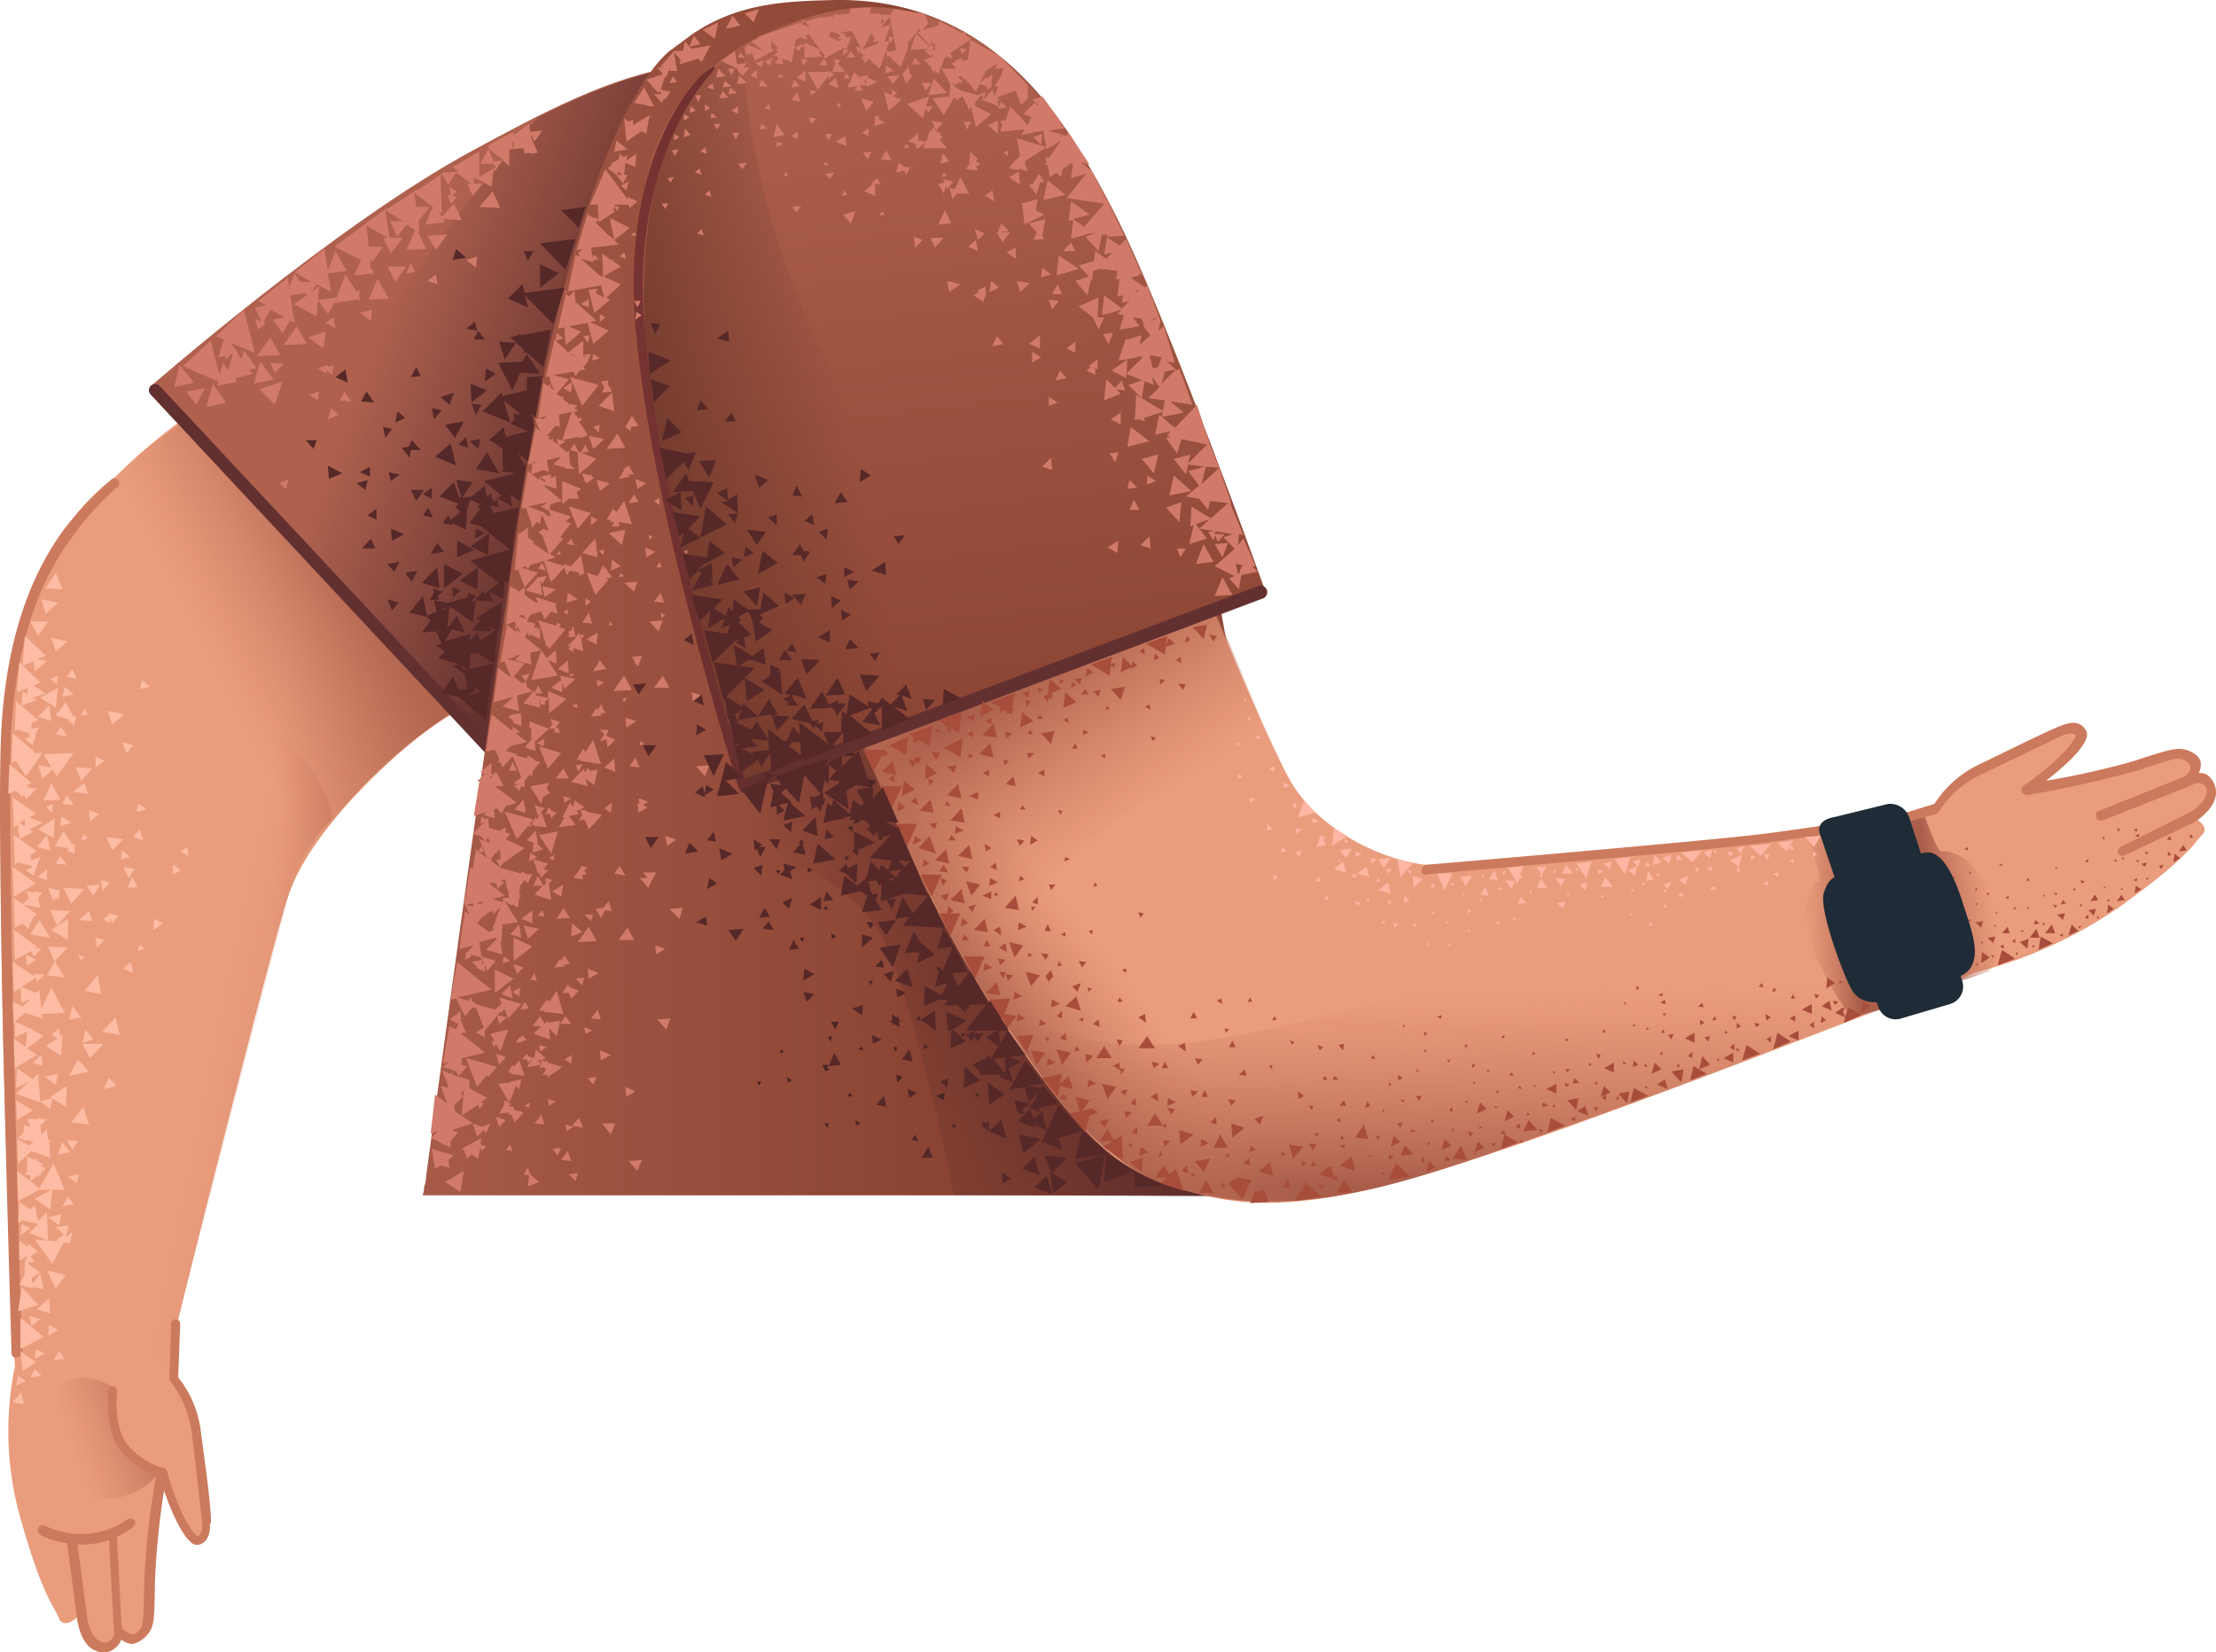 <svg xmlns="http://www.w3.org/2000/svg" xmlns:xlink="http://www.w3.org/1999/xlink" width="200.396" height="149.438" viewBox="0 0 200.396 149.438">
  <defs>
    <linearGradient id="linear-gradient" x1="0.338" y1="0.55" x2="0.69" y2="0.348" gradientUnits="objectBoundingBox">
      <stop offset="0" stop-color="#cc7a5e" stop-opacity="0"/>
      <stop offset="0.924" stop-color="#aa5f4b"/>
    </linearGradient>
    <linearGradient id="linear-gradient-2" x1="0.38" y1="0.426" x2="0.832" y2="0.58" xlink:href="#linear-gradient"/>
    <linearGradient id="linear-gradient-3" x1="0.732" y1="0.521" x2="1.253" y2="0.576" xlink:href="#linear-gradient"/>
    <linearGradient id="linear-gradient-4" x1="0.293" y1="0.568" x2="1.211" y2="0.227" xlink:href="#linear-gradient"/>
    <linearGradient id="linear-gradient-5" x1="-10.1" y1="-2.621" x2="-9.533" y2="-2.456" gradientUnits="objectBoundingBox">
      <stop offset="0" stop-color="#8b4433"/>
      <stop offset="0.98" stop-color="#af614e"/>
    </linearGradient>
    <linearGradient id="linear-gradient-6" x1="0.154" y1="0.341" x2="0.511" y2="0.483" gradientUnits="objectBoundingBox">
      <stop offset="0" stop-color="#552828" stop-opacity="0"/>
      <stop offset="1" stop-color="#552828"/>
    </linearGradient>
    <linearGradient id="linear-gradient-7" x1="0.559" y1="0.501" x2="-0.177" y2="0.507" xlink:href="#linear-gradient-5"/>
    <linearGradient id="linear-gradient-8" x1="0.175" y1="0.659" x2="0.625" y2="0.439" xlink:href="#linear-gradient-6"/>
    <linearGradient id="linear-gradient-9" x1="0.509" y1="0.408" x2="0.535" y2="0.969" gradientUnits="objectBoundingBox">
      <stop offset="0.005" stop-color="#cc7a5e" stop-opacity="0"/>
      <stop offset="0.924" stop-color="#aa5f4b"/>
    </linearGradient>
    <linearGradient id="linear-gradient-10" x1="0.652" y1="0.633" x2="0.398" y2="0.263" xlink:href="#linear-gradient"/>
    <linearGradient id="linear-gradient-11" x1="0.03" y1="0.536" x2="0.689" y2="0.464" xlink:href="#linear-gradient-9"/>
    <linearGradient id="linear-gradient-12" x1="0.848" y1="0.393" x2="0.27" y2="0.532" xlink:href="#linear-gradient-9"/>
    <linearGradient id="linear-gradient-13" x1="0.469" y1="0.527" x2="0.252" y2="0.675" xlink:href="#linear-gradient"/>
    <linearGradient id="linear-gradient-14" x1="0.535" y1="0.947" x2="0.456" y2="0.065" xlink:href="#linear-gradient-5"/>
    <linearGradient id="linear-gradient-15" x1="0.448" y1="0.458" x2="-0.045" y2="0.607" gradientUnits="objectBoundingBox">
      <stop offset="0" stop-color="#6c372a" stop-opacity="0"/>
      <stop offset="1" stop-color="#6c372a"/>
    </linearGradient>
    <linearGradient id="linear-gradient-16" x1="-0.77" y1="0.175" x2="2.409" y2="0.823" gradientUnits="objectBoundingBox">
      <stop offset="0" stop-color="#823735"/>
      <stop offset="1" stop-color="#552828"/>
    </linearGradient>
  </defs>
  <g id="_190" data-name="190" transform="translate(-152.555 -100.09)">
    <path id="Path_17924" data-name="Path 17924" d="M210.5,116s-15.7,6.8-29.8,14.7c-14.4,7.9-19.5,13.8-23.2,19.2-4.2,6.4-4.6,15.7-4.8,30s1.2,43.8,1.2,43.8a28.918,28.918,0,0,0,.5,13.7c2.1,7.4,3.1,8,3.5,9.1.5,1,1.7-.2,1.7-.2s1.13,2.78,2.43,2.88,1.17-1.48,1.17-1.48a4.664,4.664,0,0,0,2.2.4c.8-.2,1.2-3.4.9-5.5s.7-7.5.8-8.6c.1-1,1.33,2.23,1.93,3.83s2.67,2.2,2.17-.8l-.9-6.53a25.162,25.162,0,0,0-1-4.28c-.5-1.4-1-1.42-1-1.42s-.6-1.1.1-4.2,8.7-34.8,10.2-39.4c1.9-6,10.3-13.9,14.8-16.5,8.1-4.6,25.5-13.7,25.5-13.7l-8.4-35Z" fill="#ea9d7d"/>
    <path id="Path_17925" data-name="Path 17925" d="M153.9,222.9c-.2-.1-.3-.2-.3-.4,0-.4-1.3-41-1-54.3.2-11.7,3.8-18,6.6-21.3a24.162,24.162,0,0,1,3.5-3.5.447.447,0,1,1,.4.8,26.177,26.177,0,0,0-4.4,5c-4.1,5.7-5.1,13.5-5.2,19-.2,13.2,1,53.8,1.1,54.2a.43.43,0,0,1-.4.4c-.2.1-.2.1-.3.1Z" fill="#cc7a5e"/>
    <path id="Path_17926" data-name="Path 17926" d="M178.3,181.6a86.637,86.637,0,0,0-7.8-20.6c-5.3-9.4-12.4-12.3-12.4-12.3a106.805,106.805,0,0,1,7.4-7.8l7.5-5.6,26.3,26.1a41.371,41.371,0,0,0-11.6,7.6C183.5,172.9,180.1,176.9,178.3,181.6Z" fill="url(#linear-gradient)"/>
    <path id="Path_17927" data-name="Path 17927" d="M191.1,166c3.3-2.1,17.7-9.7,17.7-9.7l-.2-18.4s-5.4,3-16.1,6.2c-10.4,3.2-14.6,7.4-15.4,13-1-2.6-3.1,7.3-4.9,10.5-2.2,4-12.5,32.6-14.5,43.6-1.8,9.8,2,8,6.6,10.3a22.64,22.64,0,0,1,4.1,2.8l.2-4.7,10.1-38.7c.7-1.7,1-3.9,3.8-6.6,3-3.4,6-6.6,8.6-8.3Z" fill="url(#linear-gradient-2)"/>
    <path id="Path_17928" data-name="Path 17928" d="M182.4,174.4c-1.3,1.1-3.6,5.3-4.8,10l-8.9,35.2-.9,5.4s.5-.5,1.5,1.8c1.1,2.3,1.7,9.2,1.9,10.7s-.2,1.5-.7,1.7c-.4.1-.9-.3-1.3-.9-.3-.6-2.1-5.3-2.1-5.3a5.047,5.047,0,0,1-4-2.9,14.469,14.469,0,0,1-.5-5.7s-4.5-40.8,4.8-53.9C176.3,158.2,183.6,173.3,182.4,174.4Z" fill="url(#linear-gradient-3)"/>
    <path id="Path_17929" data-name="Path 17929" d="M162.7,225.5s-3.1-2-5.3.4c-2,2.2-1.4,5.2-.8,6.7,1,2.4,5.1,3.6,7.2,2.8a5.822,5.822,0,0,0,3.2-2.2s-3.1-1-3.9-3.1a12.225,12.225,0,0,1-.4-4.6Z" fill="url(#linear-gradient-4)"/>
    <path id="Path_17930" data-name="Path 17930" d="M166.1,135.1s16.8-14.7,29.2-21.4,25.4-13.7,37.1,0-2,29.3-10.5,37.9-21.7,20.5-21.7,20.5Z" fill="url(#linear-gradient-5)"/>
    <path id="Path_17931" data-name="Path 17931" d="M222,151.7c8.5-8.6,22.2-24.1,10.5-37.9-9.9-11.6-20.7-8.4-31.3-3.1a222.787,222.787,0,0,0-15.6,20.4c-4.3,6.2-5.2,11.4-7.6,16.9l22.3,24.1s13.2-11.9,21.7-20.4Z" fill="url(#linear-gradient-6)"/>
    <path id="Path_17932" data-name="Path 17932" d="M200.4,172.1c-.2.1-.2.1-.4-.1l-33.8-36.2a.566.566,0,1,1,.8-.8l33.8,36.2c.2.2.1.4-.1.6C200.6,172,200.5,172,200.4,172.1Z" fill="#633030"/>
    <path id="Path_17933" data-name="Path 17933" d="M191.1,206.4a4.253,4.253,0,0,1-.2,1.1v.1a2.034,2.034,0,0,1-.1.5v.1h80.9s-7.9-51-10.7-62.6c-3.3-13.5-8.8-46.2-33.3-45.5-4.1.1-8.2.3-12.1,2.8-.1,0-2.2,1.6-2.5,1.8-1.7,1.4-7.6,8.2-12.4,34.5-2.1,11.8-9.6,67.2-9.6,67.2Z" fill="url(#linear-gradient-7)"/>
    <path id="Path_17934" data-name="Path 17934" d="M211.9,124.3l7.3,53s10.7,0,14.2,10a171.721,171.721,0,0,1,5.4,20.9l32.9.1-2.2-28.5-57.6-55.5Z" fill="url(#linear-gradient-8)"/>
    <g id="Group_1434" data-name="Group 1434">
      <path id="Path_17935" data-name="Path 17935" d="M243.1,179.8l-.6.4-.1-.8.7.4Zm-1.1-4.1.3,1-1.2-.2Zm15.9,9,.7.8-1.1.3ZM262,189l.3,1-1.2-.2.9-.8Zm-5.6-1.4.3,1-1.2-.2Zm-2.3-4.1.3,1-1.2-.1Zm-1.5-1.6.3,1-1.1-.2Zm-7.9-13.2.3,1-1.1-.2Zm8.9,11.9-.6.8-.5-1Zm6.5,10.2-.6.8-.5-1Zm4.6.7-.7.8-.5-1.1Zm-.6,3.5-.7.8-.5-1Zm-9.5,3.3-.6.8-.5-1.1Zm.4-8.4-.6.8-.5-1Zm-.8-2.7-.6.8-.5-1Zm12.4,6.6-.6.8-.5-1.1Zm2.9,3.8-.6.8-.5-1Zm-4.7.3-.6.8-.5-1Zm5.8-2-.6.8-.5-1ZM248,173.4l-.7.8-.5-1Zm-1.8,0-.6.8-.6-1,1.2.2Zm-14.4-2.7-.6.8-.5-1Zm-1.9-2.3-1,.1.3-1.1Zm2.2,5.3-.6.8-.5-1.1Zm7.2-7.2.4.5-.7.2Zm-9.3,7.4.4.5-.7.2Zm-2.3-.4.6-.3v.7Zm-1.5-10.3.6-.3v.7Zm2.2,7.6.6-.3v.7Zm-1-6.1.6-.3v.7ZM248.8,175l.3,1-1.2-.2Zm2.3,6.4.3,1-1.2-.2Zm-9-16.5.3,1-1.2-.2Zm-4.2,15h.6l-.2.6-.4-.6Zm9.9-2.7-.8-.2.6-.8Zm-.3-2.1-.4.6-.5-.7.9.1Zm-4.2-2.3.5.5-.8.3Zm-1.9,12.3-.4.2-.1-.5Zm-.9-2.7.1.4-.4-.1.3-.3Zm-2.4,2.8h.4l-.2.4Zm-3.5-9.3-.5.5-.3-.8Zm-2.2-4.2.3.5-.7.1Zm-2.8,5.3.6-.2-.1.7Zm31.9,15.7-.4.6-.4-.7.8.1Zm-3.1-3.5.4.4-.6.2.2-.6Zm-1.6,5.7.5-.3v.7Zm-.4-7.5-.6.4-.1-.8.7.4Zm6.1,4.3-.6.4-.1-.8.7.4Zm-6.6-5.8-.6.4-.1-.8.7.4Zm-.9-3,.2.6-.7-.1Zm.8,1.4.2.6-.7-.1Zm-4.6,3.2h.6l-.2.6-.4-.6Zm5.5-1.5h.6l-.2.6Zm-3.6,10.1-.6-.4.7-.4-.1.8Zm3.8-2.8-.5.3-.1-.6Zm-5.6-2,.2.6h-.7Zm7.9-2.8-.5-.5.7-.4Zm1.4,1.1-.6-.5.7-.4Zm7.2,6.2-.6-.4.7-.4-.1.8Zm-6.7-7.5-1.1.2.3-1.2.8,1Zm1.8,11.3-1.1.8-.3-1.4,1.4.6Zm-3.8-.8.2.5h-.7Zm5.8.7.2-.7.6.6-.8.1Zm-2.1-5.7-.5-.4.6-.3Zm3.7.6.2-.6.5.5Zm-4.3-3.6.2-.6.5.5Zm6.8,5.4-.4.4-.2-.7Zm-14.9-3.7-.4-.3.5-.2Zm2.4-1.9-.3.2-.1-.4Zm-3.6-1.2.2.4h-.4Zm-2.8-5,.5-.1-.1.5Zm-.2,3V187l.4.2Zm3.3-1.8-.4-.1.3-.3.1.4Zm-8.6-4.3.4-.1-.1.5-.3-.4Zm-.2,3v-.4l.4.2Zm3.3-1.8-.4-.1.3-.3.1.4Zm.7-5.7.5-.1-.1.5Zm-.3,3v-.4l.4.2Zm3.4-1.8-.4-.1.3-.3.1.4Zm-10.8-10.6.4-.1-.1.5-.3-.4Z" fill="#4c2625"/>
      <path id="Path_17936" data-name="Path 17936" d="M240.4,170.4V170l.4.2Zm3.4-1.8-.4-.1.3-.3.1.4Zm-.9,20.7.3-.4.2.5Zm4.4,2.8-.2-.3.4-.1-.2.4Zm.5-4.5-.3.1v-.4l.3.3Zm3,10.8-.4.1.1-.4.3.3Zm-.8-4.5v.4l-.4-.2Zm12.9,3.4v-.7l.8.3Zm4.6,1-.6-.1.4-.5Zm-2-5.6-.3.5-.4-.5h.7Zm-8.8-1.7v-.7l.7.3Zm4.5,1.1-.6-.2.4-.5Zm-1.9-5.6-.3.5-.4-.5h.7Zm7.1,14.1.4-.6.4.7-.8-.1Zm2.1-.8.4-.6.4.7-.8-.1Zm2.9,1.1-.4-.4.6-.2-.2.6Zm-.4-2.7-.5.3-.1-.7Zm-5-2.3-.2.4-.3-.4Zm-6,2v-.6l.6.3Zm-2.1-.4v-1l1,.5Zm3.4-.4v-.6l.6.3Zm-.4-1.6v-.6l.6.3Zm4.7,5.4-1.2-.3.9-1.1.3,1.4Zm1,1.4-1.1.6-.1-1.4,1.2.8Zm-2.2,1.2-1.1.6-.1-1.4,1.2.8Zm5-2.3L269,203l-1.6-1.2Zm-4.1-8-.4,1.8-1.6-1.3Zm-14.5-15.5-.4,1.8-1.6-1.3Zm-8.7-7.6-.3,1.5-1.4-1.1Zm-3.4.2-.4,1.5-1.4-1.1,1.8-.4Zm-3.8-1,.1,1.5-1.6-.6Zm3.1-2.1-.4,1.5-1.4-1.1,1.8-.4Z" fill="#4c2625"/>
      <path id="Path_17937" data-name="Path 17937" d="M248.2,182.4l-.3,1.2-1.2-.9Zm-2,4.1-.2,1-.9-.7,1.1-.3Zm2.8,2.7,1,.9-1.4.5Zm8.9,1.9.9.9-1.3.5Zm12.8,10.3-1.2-.3.9-1.1.3,1.4Zm-.5,2.6-1.2-.3.9-1.1.3,1.4Zm-6.2-3.7-.2.4-.3-.4Zm-8.2-1.8v-.8l.8.4-.8.4Zm5.2,1.3-.7-.2.5-.6Zm-2.2-6.4-.3.6-.5-.6Zm-7.7-12.8-.1.7-.7-.4Zm-4.5-1.6.6.2-.5.5Zm1.4,5.8.3-.5.3.6Zm6.4-3.6-.1.7-.7-.4Zm-4.4-1.6.6.2-.5.5Zm1.4,5.8.3-.5.4.6Zm-.2-1.3-.2-.7.8.1-.6.6Zm4.6-.4h-.6l.2-.6.4.6Zm-3.6-4.8-.1.6-.6-.4.7-.2Zm-4.8-5.2-.1.8-.8-.5.9-.3Zm-5.3-1.9.7.3-.6.6-.1-.9Zm1.6,7,.4-.6.4.7-.8-.1Zm1.2-3-.7.5-.1-1Zm-1.6-5.4.2.7-.8-.1.6-.6Zm-4.6,5.5h.7l-.3.8Zm3.2-3.2-.6.4-.1-.8.7.4Zm-1.4-4.5.2.6-.7-.1Zm-3.8,4.6h.6l-.3.6Zm6.8-4.8-.5.5-.2-.8Zm-2.2-4.1.3.5h-.7Zm-2.9,5.2.6-.1-.1.7-.5-.6Zm7.3,1.2-.1.8-.8-.5.9-.3Z" fill="#4c2625"/>
      <path id="Path_17938" data-name="Path 17938" d="M240.4,168.4l.7.3-.6.6-.1-.9Zm1.6,7,.4-.6.4.7-.8-.1Zm11.2,5.1-.1.7-.7-.4Zm3.2,4.6-.1.7-.7-.4Zm-5.9-8.5-.1.7-.7-.4Zm-5.5-5.5.5.5-.8.3Zm14.9,20.2.5.5-.8.3Zm-11.1-12.4.5.2-.5.5Zm1.3,5.8.3-.5.4.6ZM261,195.6l-.6.9-.6-1Zm-4.9,7.9-.6.9-.6-1Zm-.2-8.5-.6.9-.6-1,1.2.1Zm6.6,2.3-.3.6-.5-.6Zm-3.4-3.3.4.4-.6.2.2-.6Zm-1.1,5.9.5-.3.1.7Zm-3.5,1.5-.6-.4.7-.4-.1.8Zm3.5-3.2-.5.4-.2-.6.7.2Zm-5.8-1.5.3.5h-.7Zm8.5,6.9.3.5h-.7l.4-.5Zm-5.5-5.9-.4-.3.5-.3Zm2.3-2-.3.2-.1-.4Zm-3.7-1,.2.3h-.4Zm-10.1.7.3-.4.3.5Zm4.7,2.4-.2-.3.4-.1-.2.4Zm.1-4.5-.3.1V193l.3.3Zm3.8,10.5-.4.1.1-.4.3.3Zm-1-4.4v.4l-.4-.2Zm6.3-3.4v-.7l.7.3Zm4.7.8-.6-.1.4-.5Zm-2.5-5.5-.2.5-.5-.5Zm-11.4,1.6-.1-.7.8.3Zm4.6.8-.6-.1.4-.6.2.7Zm-2.4-5.5-.2.5-.4-.5h.6Zm10.9,14.4V202l.6.2-.6.4Zm-2.2-.2-.1-1,1.1.4Zm3.5-.7-.1-.6.6.2-.5.4Zm-.6-1.6-.1-.6.6.2-.5.4Zm-4.8,3.5-.1-.8.8.3-.7.5Zm5.3.8-.7-.1.4-.6.3.7Zm-2.8-6.1-.3.6-.5-.6Zm-6.5-12.4v.7l-.7-.4Zm3.5,4.3v.7l-.7-.3Zm-6.6-8.1v.7l-.7-.4Zm-5.8-5,.5.5-.8.3ZM260.8,196l.5.5-.7.3Zm-12-11.4.6.2-.4.5-.2-.7Zm1.8,5.7.3-.5.4.6Zm-14.5-6.9-.6.4-.1-.8.7.4Zm-1.1-4.2.3,1-1.2-.2Zm-4.1,4.3h.6l-.2.6-.4-.6Zm9.9-2.7-.8-.2.6-.8Zm-.3-2.2-.4.6-.5-.7.9.1Zm-6.2,10.1-.4.2-.1-.5Zm-.8-2.8.1.4-.4-.1.3-.3Zm-2.4,2.9h.4l-.2.4ZM223.6,164h.6l-.2.6-.4-.6Zm3.5,5.2-.4.2-.1-.5Zm-.9-2.8.1.4-.4-.1.3-.3Zm-2.4,2.9h.4l-.2.4Zm13.8,15.6.4-.1-.1.5-.3-.4Zm-.3,3v-.4l.4.2Zm3.4-1.8-.4-.1.3-.3.1.4Zm-4.2,8.7-.4.2v-.5Zm-.8-2.8.1.4-.4-.1.3-.3Z" fill="#4c2625"/>
      <path id="Path_17939" data-name="Path 17939" d="M233.3,194.8h.4l-.1.4-.3-.4Zm6.4-3.8.5-.1-.1.5Zm-.2,2.9v-.4l.4.2Zm3.4-1.8-.3-.1.3-.3v.4ZM226,178.8l-.4.2v-.5Zm-.9-2.8.1.4-.4-.1.3-.3Zm-2.4,2.8h.4l-.1.4-.3-.4Zm6.5-3.9.5-.1-.1.5Zm-.2,3v-.4l.4.2Zm3.3-1.8-.3-.1.3-.3v.4Zm-4.1,8.7-.4.2-.1-.5Zm-.9-2.8.1.4-.4-.1.3-.3Zm-2.4,2.9h.4l-.2.4Zm6.5-3.9.5-.1-.1.5Zm-.2,3v-.4l.4.2Zm3.3-1.8-.4-.1.3-.3.1.4Zm7.4,19.6-.4.2-.1-.5Zm-.9-2.9.1.4-.4-.1.3-.3Zm-2.4,2.9h.4l-.1.4-.3-.4Zm6.5-3.9.5-.1-.1.5Zm-.3,3v-.4l.4.2Zm3.4-1.8-.3-.1.3-.3v.4Zm-3.4-8.1-.3,1.2-1.2-.9Zm-.8-6.9-.1.7-.7-.4Zm-4.4-1.6.6.2-.5.5Zm1.4,5.9.4-.5.3.6Zm-3,10.5-.1.7-.7-.4Zm-4.4-1.6.6.2-.5.5Zm1.4,5.9.3-.5.3.6Zm5.4-25.9-.1.8-.8-.5.9-.3Zm-5.3-1.9.7.3-.6.6-.1-.9Zm1.6,7,.4-.6.4.7-.8-.1Zm1.2-3-.7.5-.1-1Zm-1.6-5.4.2.7-.8-.1.6-.6Zm-4.6,5.5h.7l-.3.7Zm-4.8,16.9h.6l-.3.6Zm3.5,5.3-.4.2-.1-.5Zm-.9-2.8.1.4-.4-.1.3-.3Zm-2.4,2.8h.4l-.1.4-.3-.4Zm-2.9-3.9-.4.2-.1-.5Z" fill="#4c2625"/>
      <path id="Path_17940" data-name="Path 17940" d="M223.3,195l.1.3H223l.3-.3Zm-2.3,2.9h.4l-.2.4Zm6.4-4,.4-.1-.1.5-.3-.4Zm-.2,3.1v-.4l.4.2Zm3.4-1.9-.4-.1.3-.3.1.4Zm3.4-2.7-.7.4-.1-1Zm-1.7-5.5.2.7-.8-.1.6-.6Zm-4.6,5.6h.7l-.3.7Zm11-18.6-.1.8-.8-.5.9-.3Zm-5.4-2,.7.3-.6.6-.1-.9Zm1.7,7,.4-.6.4.7-.8-.1Zm11.4,10.5v.7l-.7-.4Zm3.5,4.3v.7l-.7-.3Zm-6.6-8v.7l-.7-.3Zm-5.8-5.1.5.5-.8.3Zm16.3,19,.5.5-.8.3Zm-12-11.5.6.2-.4.5-.2-.7Zm1.8,5.7.3-.5.4.6Z" fill="#4c2625"/>
    </g>
    <path id="Path_17941" data-name="Path 17941" d="M228.6,160.9s5,17,14,30.7c9.1,13.7,11.9,14.7,18.5,16.5,7.6,2.1,16.3-.2,29.9-4.9,13.5-4.7,40-15.1,40-15.1a40.787,40.787,0,0,0,13.4-6.1c6.2-4.5,6.5-5.6,7.3-6.4s-.8-1.6-.8-1.6,2-1.3,1.6-2.6c-.3-1.3-1.8-.9-1.8-.9s.5-1.5.1-2.2c-.5-.7-3,0-5.4.9-2,.8-7.6,1.6-8.6,1.9s1.7-1.7,3-2.8,1.3-3.3-1.5-1.8c-2.7,1.4-5.3,2.3-6,2.8a32.908,32.908,0,0,0-3.5,2.9l-1.1,1s-.8.8-4,1.3c-5.3.9-30.6,3.7-40.5,3.9-4.9.1-11.3-3.1-13.9-7.6-2.7-4.6-13.6-31.4-13.6-31.4l-27.1,21.5Z" fill="#ea9d7d"/>
    <path id="Path_17942" data-name="Path 17942" d="M242.1,190.7s8.5,14.1,15.4,16.4c5.8,1.9,11,2.3,18.8.6,5.9-1.3,13.3-4.1,23.7-7.8,8.1-2.9,14.3-5.4,18.8-7.2l12.1-4.7s3.8-1.2,6.8-2.3,10.3-6.3,12-8.1c1.7-1.9-6.9,1-12.9,2.6-5.9,1.6-36.8,6.3-55,9.6-14.5,2.7-26.7,8.8-39.7.9Z" fill="url(#linear-gradient-9)"/>
    <path id="Path_17943" data-name="Path 17943" d="M242.1,190.7s2.7-10.2,11.4-16.4c8.7-6.3,14.4-6.2,14.4-6.2l-8.3-19.5L229,162.8S235.8,182.2,242.1,190.7Z" fill="url(#linear-gradient-10)"/>
    <path id="Path_17944" data-name="Path 17944" d="M316,175.4s1.4,4.3,1,4.4c-1.4.5-1.6,4.1.1,7.5,1.8,3.8,3,4.8,3,4.8l2.9-.8-5.2-16.1-1.8.2Z" fill="url(#linear-gradient-11)"/>
    <path id="Path_17945" data-name="Path 17945" d="M326.5,173.6s1.2,3.5,1.6,3.5c1.5-.2,4,1.5,4.7,5.2,1.4,4.5-.5,5.7-.5,5.7l-3,1-5.2-14.7Z" fill="url(#linear-gradient-12)"/>
    <g id="Group_1435" data-name="Group 1435">
      <path id="Path_17946" data-name="Path 17946" d="M352.93,171.45a2.069,2.069,0,0,0-.73-1.25,1.348,1.348,0,0,0-.8-.2,1.767,1.767,0,0,0,.16-1c-.1-.4-.37-.67-.97-.97-1-.4-1.6-.23-4.4.67l-.6.2a71.3,71.3,0,0,1-8,1.8c2.2-1.7,3.6-3.2,3.7-4.1a.845.845,0,0,0-.2-.6c-.3-.4-.8-.8-2.1-.3s-4.9,2.3-7.6,3.6a9.7,9.7,0,0,0-3.9,3.5l-4.6,1.4a.382.382,0,0,0-.3.5.319.319,0,0,0,.3.3h.1l4.7-1.3c.1,0,.1-.1.2-.2a9.038,9.038,0,0,1,3.7-3.3l7.5-3.6c.8-.3,1.1-.1,1.2,0-.1.4-1.2,2.1-4.8,4.6a.44.44,0,0,0-.1.5.55.55,0,0,0,.5.3,99.728,99.728,0,0,0,9.9-2.2l.6-.2c2.8-.9,3-1.06,3.7-.74a1.074,1.074,0,0,1,.5.44c.2.5-.2.75-.44,1l-7.86,3.17c-.23.03-.2.35-.16.57a.453.453,0,0,0,.57.26l8.1-3.2a.847.847,0,0,1,1.3.3c.2.9-.9,1.8-1.4,2.1l-6.4,3.2c-.2.2-.3.4-.2.6.1.1.2.2.3.2h.2l6.5-3.1c.1-.1,2.12-1.35,1.82-2.95Z" fill="#cc7a5e"/>
      <path id="Path_17947" data-name="Path 17947" d="M281.4,179.2c-.2,0-.3-.2-.3-.4a.664.664,0,0,1,.4-.5c.3,0,25.9-2.2,30.6-2.8s11.3-1.7,11.4-1.7a.412.412,0,0,1,.2.8c-.1,0-6.8,1.1-11.4,1.7-4.9.7-30.6,2.8-30.9,2.9h0Z" fill="#cc7a5e"/>
    </g>
    <path id="Path_17948" data-name="Path 17948" d="M230.6,167.7s6.9,16.4,11.5,23c4.5,6.5,7.3,11.2,11.7,14.2a21.038,21.038,0,0,0,9.4,3.6,27.733,27.733,0,0,0,12.1-.7c5-1.5,5.7-1.4,5.7-1.4s-21.9-11.1-30.4-24.4c-8.4-13.3-9.2-20.9-9.2-20.9s-14-.2-10.8,6.6Z" fill="url(#linear-gradient-13)"/>
    <path id="Path_17949" data-name="Path 17949" d="M219.9,171.2s-7.3-21.1-8.8-35.1c-1.5-14.1-3.1-28.7,14.1-34.3,17.1-5.7,26.4,12.9,31.1,24S267,153.6,267,153.6l-47.1,17.6Z" fill="url(#linear-gradient-14)"/>
    <path id="Path_17950" data-name="Path 17950" d="M219.8,104.3s-.4,13.7,8.6,30.7a59.275,59.275,0,0,0,23.5,24.1L220,171.2s-6.4-19.9-8-30.2c-1.6-10.2-1.9-19.9.7-27.2C215.3,106.4,219.8,104.3,219.8,104.3Z" fill="url(#linear-gradient-15)"/>
    <path id="Path_17951" data-name="Path 17951" d="M219.8,171.8c-.2,0-.3-.2-.4-.4a.67.67,0,0,1,.3-.8l46.6-17.5a.6.6,0,0,1,.5,1.1l-46.6,17.5a.756.756,0,0,1-.4.1Z" fill="#633030"/>
    <path id="Path_17952" data-name="Path 17952" d="M219.4,171.5c-.1-.3-8.1-25.5-9.4-42.2-1.2-15.7,5.8-22.2,6.1-22.5l1-.7c.3,0-.1.4-.3.7h0c-.1.1-7.1,7.3-6,22.6,1.2,16.6,9.2,41.4,9.3,41.7l-.7.4Z" fill="url(#linear-gradient-16)"/>
    <g id="Group_1436" data-name="Group 1436">
      <path id="Path_17953" data-name="Path 17953" d="M256.2,192.6l-.1-.8-.6.3Zm.5,3.5.2.6.5-.4-.7-.2Zm3.5-3.9h.6l-.3-.6-.3.6Zm-8.8,3.4-.7-.2.1.8.6-.6Zm-3,3.9h.7l-.4-.5Zm6.1-.9-.6.2.4.4.2-.6Zm8.6-7.7-.1-.5-.4.2Zm.6,2.3-.4-.1.1.4.3-.3Zm1.9-2.9-.2.4h.4l-.2-.4Zm-5.8,4.9-.1-.8-.6.3Zm.4,3.5.2.6.5-.5Zm3.8-4.5-.3.6h.6l-.3-.6Zm-26.1-15.9-.4.6.8.1-.4-.7Zm2.9,3.6-.7.2.4.5Zm.9-4.8.5-.3-.6-.4Zm1.3,6.8-.6.3.7.5-.1-.8Zm.5,1.5-.6.4.7.4-.1-.8Zm.7,2.9-.7-.1.2.6Zm-1.4-1.5.2.6.5-.5Zm4.5-3.1-.3.6h.6Zm-5.5,1.4-.3.6h.6Zm3.9-8.6.7-.4-.6-.4-.1.8Zm-3,2.3-.1-.7-.5.4Zm4.7,1.3.2.5.4-.5h-.6Zm-7.8,3-.2.8.7-.3Zm-.8-.6-.5-.5-.1.7h-.7l1,2,.9-2h-1l.4-.2Zm-5.1-9,.7-.4-.6-.5-.1.9Zm1.6,2.2-.2.8.8-.4-.6-.4Zm15.6-15.2-.2.8.7-.4-.5-.4Zm7.9-2.2-.6-.5-.2.8.8-.3Zm-18.3,7.9-.5.3.6.3Zm5.1,2.5.5-.5h-.7Zm-2.2-2.4.2.6.5-.5Zm-.5-2.3.2.6.2-.3.3.2v.2l.2-.1.3.1v-.3l.2-.1-.2-.2.2-1.3-2.1.8.7.4Zm-4.7,5.4.6.6.3-.7-.9.1Zm-3.1-2.1.6-.3.9.6.3-1.9-2.1.8.4.3-.1.5Zm1.5,10.9-.5-.4-.1.7Zm.7-3.7-.7.1.5.5Zm2.9,4h-.7l.5.5Zm-4.8-6.3-.5.4.7.3Zm9.3,7.6.5-.2-.4-.3Zm-2,1-.3.2.4.2-.1-.4Zm3.5,1.3h-.4l.1.4.3-.4Zm2.4,5.3-.3-.4-.1.5.4-.1Zm.3-2.6v-.4l-.4.2Zm-3.3,1.9.3-.3-.4-.1.1.4Zm8,4h.5l-.3-.4Zm.8-3-.4.1.4.3v-.4Zm-3.4,2.1.3-.3-.4-.1.1.4Zm-1.1,4.9-.2.5.5-.1Zm.6-2.6-.4.2.4.2Zm-3,1.9-.4-.1.1.4.3-.3Zm10,10.2-.2.5.4-.1-.2-.4Zm.5-2.5-.4.2.4.2Zm-3,1.9-.4-.1.1.4.3-.3Zm8,3.9.4-.1-.3-.4Zm.3-2.9.4.2v-.4Zm-3,2,.3-.3-.3-.1v.4Zm10.8-1,.5-.1-.3-.4Zm.7-3.1-.4.2.3.2Zm-3,1.9-.4-.1.1.4.3-.3Zm-12-37.3.3-.3-.5-.1.2.4Zm-4.3-2.8.4-.1-.2-.3-.2.4Zm0,4-.4.1.4.3v-.4Z" fill="#a84d3b"/>
      <path id="Path_17954" data-name="Path 17954" d="M269.6,194.3l-.4-.1.2.4.2-.3Zm3,3.4-.3-.3-.1.4.4-.1Zm-.4-2.9-.5-.2.2.5Zm-4.6-2.4.4-.1-.2-.3-.2.4Zm0,4-.3.1.3.3v-.4ZM256,182.7l-.5-.1.2.5Zm-4.2-2.5-.2-.3-.2.4.4-.1Zm-.5,4.4.1-.4-.4.1.3.3Zm-1.8-16.8h.5l-.2-.5Zm-1,6,.1-.4h-.4l.3.4Zm.8,4-.4-.2-.1.4Zm-8.3-5.4v-.7l-.8.4Zm-7.4,2.2,1,2,.9-2Zm6.1,12,1,2,.9-2Zm4.8,7.2.9,1.5.6-1.6Zm-7.9-18.1-1,1.1,1.6.5Zm.1-3.3-1,1,1.3.2Zm2.8-.1-.3-1.3-1,1Zm0,8.2-1,1,1.3.3Zm.7-4-1,1,1.3.3Zm2.5-9.7-.3-1.3-1,1.1Zm-1.3-3.3-.2,1.4,1.2-.6-1-.8Zm3.6,1-.2,1.4,1.2-.6-1-.8Zm2.5-3-.2,1.4,1.2-.5Zm2.4,2.1-1-.9-.2,1.4Zm4-.2.4-1.2-1.3.2.9,1Zm7.8-6.8-1.3.2,1,1.1Zm-14.1,10.8.3-1.2-1.2.2Zm-4.2,14.8,1.3.2-.3-1.3Zm3.2,6.1-1.3-.3.5,1.3Zm-2.1,3.7-1.1-.2.5-1.4-1.9.1,1.1,1.9.1-.3.4,1Zm1.3,3.1.5,1.3.8-1.1Zm3.6.2-1.3-.3.5,1.4.8-1.1Zm3-.6-.7,1.1h1.4Zm8.1,8-1.3-.4.1,1.3,1.2-.9Zm4.6-.6-1.2-.4.1,1.3,1.1-.9Zm-2.2.6-.6,1.2h1.3l-.7-1.2ZM261,208h1.3l-.7-1.2L261,208Zm1-3.1-1.4.2.8,1Zm2.5,1.7-.9.5,1.3,1.5.8-1.8-1.2-.2Zm1.5,1.3-.4,1,1.7-.1-.5-1.1-.8.2Zm-10.2-1.8.1-1.3-1.2.4,1.1.9Zm1.2-11.2-.7-1.1-.8,1.1Zm0,5.9-.7,1.1h1.4l-.7-1.1Zm12.1,2.8.4,1.3.9-1.1Zm4.6,1.9,1.4.5-.3-1.3Zm-7.3.5,1.3.5-.3-1.3Zm7,2,1.5-.1-.8-1.1-.7,1.2Zm-21.2-9.9.5,1.4.8-1.1-1.3-.3Zm-2.3-7.9-1,.9,1.4.4-.4-1.3Zm-.3,8.4-.4-1.2-.8.7.2-.9-1.8.4,1.4,1.7.2-1,1.2.3Zm-4.5-13-1.3-.3.5,1.4.8-1.1Zm-3.9-5.5-1.3-.3.5,1.3Zm1.5,8.8-1,1,1.3.2Zm-1.1-5.7-1,1,1.3.2Zm-3.2-5-.3-1.3-1,1Zm3.7-10.9-1,1,1.3.3Zm1.4,3.7.9.2-.2-.9Zm-7.3-.4,1.1-.6-1-.8-.1,1.4Zm-1.9.1-.2,1.4,1.2-.6-1-.8Zm4.2,3.6,1.3.2-.3-1.3Zm-5.2-5.4-1,1,1.3.3Zm1.4-2.2-1.7.8,1.5.9Zm3.2,1,1.5.9.2-1.7Zm-5.7,3.5,1,2,.9-2Zm3.6,8,1,2,.9-2Zm17.5,24-.6-1-.7,1.1h1.2l-.9.5,1.8,1.2-.1-2.2Zm5,3.1-.5-.8-.8,1.1h1l-.5.5,2.1.7-.7-2Zm11.4,2.4,2.3-.4-1.4-1.3Zm8.4-1.9,2-.3-1.3-1.2Zm1.1-2.2,1.2-.1-.8-.8-.4.9Zm11.1-2.2,1.3-.1-.8-.9Zm4-2.8.8.9.2-1.1-1,.2Zm5.4.3.2-1.1-1,.2.8.9Zm4.9-1.9.2-1.2-1.1.2Zm1.9-2.4-.3,1.2-.5-.3-.3,1.3,1.5-.6-.7-.4,1-.4Zm-4.3.6-.3,1,.9-.4Zm-4.9,3.1.9-.4-.6-.6Zm-8.4,1.2-.3,1,.9-.4Zm-2.7,2.8-.3,1,.9-.4Zm-3.3.8.9-.4-.6-.6Zm-1.4,2,.9-.4-.6-.6Zm-2.3-2.7-.6-.6-.3,1Zm6.9-2.6.9-.4-.6-.6Zm12.4-3.7v-.9l-.9.5Zm-5.2,1-.9.5.9.4Zm12.5-4.6-.9.5.9.4Zm3.5,2.7v-.9l-.9.5Zm5.9-2v-.9l-.9.5Zm1.2-3.3-.9.5.9.4Zm1.4-2.4-.1,1,.8-.5-.7-.5Zm3.1,3.2.8-.6-.7-.4-.1,1Zm-25.7,8.9,1,.4-.3-.9Zm7.2-2.4,1,.4-.3-.9Zm29.3-11,.8-.5-.7-.5-.1,1Zm4.2-1.3.1-.9-.8.3.7.6Zm1.6-1.4h.9l-.3-.8Zm2.1.2.9-.4-.6-.6Zm-2.9-.6-.6.8h.9Zm-2.6-.2-.5.6h.7Zm-1.3,1.5.2-.6-.7.1Zm-1.1-1.4.2-.6-.7.1Zm7.4-.7.2-.6-.7.1Zm2.8-.4.2-.6-.7.1Zm.1-1.9-.4.6.7-.1-.3-.5Zm2,.6.7-.1-.3-.5-.4.6Zm5.6-4.5.7-.1-.3-.5-.4.6Zm-4,3.8.6-.4-.5-.3Zm3.5-2.8.6-.4-.5-.4-.1.8Zm-6,4.6.6-.4-.5-.4-.1.8Zm-25.8,8.4.9.4-.2-.9-.7.5Zm-41.4,10.7-.8,1.2,1.2.1-.4-1.3Zm8,3.1,1.3.1-.5-1.3Zm8.6-2.4,1.6-.6-1.3-.7-.3,1.3Zm7.5-2.7,1.6-.6-1.3-.7-.3,1.3Zm12.9-4.8,1.6-.7-1.2-.8Zm-2.8,1,1.6-.6-1.2-.8-.4,1.4Zm9.3-3.9-.2-.7.2.1-.1-.3-.1.1v-.1l-.7.5.9.4-.1.5,1.6-.7-1.2-.7-.3.9Zm13.8-4.7,1.6-.6-1.2-.8-.4,1.4Zm3.7-1.4,1.3-.6-1.1-.6-.2,1.2Zm-48.6,18,1.5-.6-1.2-.7ZM253,160.3l.4.2-.1-.5-.3.2.1-.7-1.9.7,1.7,1Zm5.1-2.7-1.9.7,1.7,1,.2-1.7ZM237,170.7l-.5-.2.1.7Zm1.6,4.9-.3.5h.7Zm3.6,5.1-.8.4.8.3Zm-4.6-1.2.2.7.4-.5-.6-.2Zm2.2,5.1-.3.5.7.1Z" fill="#a84d3b"/>
      <path id="Path_17955" data-name="Path 17955" d="M236.8,168.1l.4.7.4-.6-.8-.1Zm-4.5.4.6-.2-.4-.5v.1h-1.9l1,1.9.7-1.3Zm1.2,2.4-.1-.7-.5.3Zm21.3-10.3.6-.3-.4-.4-.1.4-.8-.8-.2,1.4,1-.5-.1.2Zm1.2-1.9-.4.3.5.3Zm1.5,3.3.4-.4-.5-.1Zm-5.6,1.1.2-.6-.7.1Zm-1.5-1.7-.7.1.5.5Zm-4.7,1.2-.7.1.5.5Zm3.8-.8-.1.5.5-.3Zm-1.1-.3-.1.5.5-.3Zm.3,3.7.5.3-.1-.5Zm10.4-3.3.4.6.3-.5-.7-.1Zm-2.2-2.1.5-.2-.4-.4-.1.6Zm-.4,4-.4.2.5.3Zm-5.5-.9-.3-.5-.4.5Zm-3.7.7.1-.4.3.1v-.6l-.6.3h-.2l.4.6Zm3.2,2.5v.5l.5-.3Zm12.1-8.5-.7-.1.4.6.3-.5Zm-2.7,0-.2.6.5-.2-.3-.4Zm-.6,1.9-.4.3.5.3ZM245.4,164l.4-.5-.5-.1Zm1.5-1.6-.5-.1.1.5Zm-1.4,4.1h.5l-.3-.4Zm-8.2-.6-.3.4h.6Zm1.2,7.1-.3-.5-.2.4Zm8.1-8.3-.3.4h.6Zm-5,.6.6.3V165Zm-.9-.6-.7.3.6.3.1-.6Zm.7,5.3.6.3v-.6Zm1.6,3.5-.6.3.6.3Zm-4.8-7.7.1.6.3-.4.7.4.2-1.9-2.1.8,1,.6-.2-.1Zm2.1,2.4-.3.4h.6Zm6.7,2.1v-.6l-.6.3Zm-3.6-1,.4-.4-.5-.1Zm1.6,3.6-.2.4h.5Zm2.7,17.6-.1.7.8-.3ZM252,193l-.1-.7-.5.4Zm-1.9-6,.3.6.4-.5Zm-5.8,2.8-.1.7.8-.3Zm4.3,1.7-.5.5.5.2Zm-1.5-4.6.3-.5-.7-.1Zm0,1.5.3.5.3-.4h.1l-.2-.7-.5.6h0Zm-3.6-.4h-.6l.4.6.2-.6Zm3.1,4.3-.1.6.7-.2-.6-.4Zm4.4,5.4-.1.7.8-.3Zm3.8,2.2.5.2-.1-.7Zm-1-5.2.3-.5-.6-.1Zm4.4,4.7-.1.7.8-.3-.7-.4Zm4.3,1.7-.5.5.6.2Zm-1.2-5.2-.7-.1.3.6.4-.5Zm-7.1,4.7.2.6.5-.5Zm3.7-4.5-.3.6h.6l-.3-.6Zm-.6,3.6-.1-.8-.6.4.7.4Zm1.1,3.6-.7-.1.2.6Zm2.8-4h.6l-.3-.6-.3.6Zm-5.6,5.3.8-.3-.7-.5-.1.8Zm3.8,1.4.6.2-.1-.7Zm-.6-5.6-.7-.1.4.6.3-.5Zm-7.7,0-.7.2.7-1-1.3-.3.4,1.3-.9.2,1.4,1.7.4-1.6v.1l.8-.3-.7-.4-.1.1Zm4.3,1.6-.5.5.5.2Zm-1.5-4.7.4-.5-.5-.1v-.5l-.6.3.7.4v.4Zm-9.3-5.5-.1.7.8-.3Zm-3-4.6-.1.7.8-.3Zm5.7,8.6-.1.7.8-.3Zm5.2,6.3.3-.8-.8.2Zm-14.1-21.2-.8.2.5.5ZM249,194.2l-.1-.7-.5.5Zm-6.9-14.7-.1.7.8-.3Zm-3.2-4,.8-.3-.7-.4Zm6.5,8.4-.7-.4-.1.7Zm4.6,5.9.3-.8-.8.3Zm-14.1-21.3-.8.2.2.2-.6-.1.4.7.3-.5.2.2.3-.7Zm10.5,12.7-.5.5.5.2Zm-1.2-5.1-.7-.1.3.6Zm15.9,27.7.8-.3-.7-.4-.1.7Zm4.4,1-.5.5.6.2Zm-1.2-5.2-.7-.1.3.6.4-.5Zm2.5,1.4-.8.3.5.5Zm3.7-1.8-.6-.4.1.7Zm-5.4-2.4-.5.5.7.1Zm3.4,10.6.7.2-.1-.9Zm2.4-3.9.4.6.3-.5-.7-.1Zm-5.2.2-.2.6.6-.2-.4-.4Zm26.4-3.9-.1.4.6-.1-.5-.3Zm2.9,1.7v-.4l-.4.2Zm-1-3.5.2.4.3-.2Zm.9-.4-.1.5.6-.1Zm2.5,1.8.4.2v-.5Zm-.1-3.9-.4-.1.2.5.2-.4Zm-.4,5.1.2-.4-.4.1.2.3Zm1.8-1,.3-.2-.2-.2-.1.4Zm-1.7-1.7-.3.2.3.1Zm-18.4,6.8-.5-.2.1.5Zm2.4.5h.4l-.2-.5-.2.5Zm-1.6-3.6-.5.1.3.4Zm3.8,3.5.5-.1-.4-.4Zm6.4-3.1.4.2v-.5Zm-4.3.4.2.5.3-.3Zm-4.7-3.2.3.5.2-.5Zm-.5,3.3.5-.1-.4-.2Zm3.8-1.8v-.5l-.3.3Zm-9.8-6.2-.5.1.4.5Zm-.9,2.9-.1.4.5-.1-.4-.3Zm3.3-1.6.4.1-.1-.4-.3.3Zm-2.4,3.8-.4.5h.6Zm-2.8.5h-.4l.3.4Zm2.9,2.9-.4-.2v.4Zm8-1.6h-.3l.2.3.1-.3Zm-.3,2.1-.2-.1-.1.3.3-.2Zm2.1-1.1v-.3l-.2.2Zm3.6,1.4.2-.3h-.4l.2.3Zm-1.3-1.6.3-.1-.2-.2-.1.3Zm-.3,2.4v-.3l-.2.1Zm5.9-2,.2-.3-.4-.1.2.4Zm-1.2-1.9-.1.3.3-.1-.2-.2Zm-.7,2.6.2.2v-.3Zm-10.6-3.5.2-.2-.4-.1.2.3Zm-1.2-1.8-.1.3.3-.1-.2-.2Zm-.5,2.4-.2.1.2.2Zm41.2-11.6v.3l.3-.2Zm-9.2,6.4.2-.2-.4-.1.2.3Zm-1.1-1.9-.1.3.3-.1-.2-.2Zm-.8,2.6.2.2v-.3Zm-30.2,10.5.2-.2-.4-.1.2.3Zm-1.3-1.6.3-.1-.2-.2-.1.3Zm-.6,2.3.2.2V207Zm18.8-10.3h-.4l.2.3.2-.3Z" fill="#a84d3b"/>
      <path id="Path_17956" data-name="Path 17956" d="M291.2,195.2l-.1.3.3-.1-.2-.2Zm.2,3.3v-.3l-.2.1Zm-2.1-1.4-.3.2.4.1Zm-3.5,1.1.2-.2-.2-.1Zm1.9,2.1h.3l-.2-.2-.1.2Zm.9-6.6-.3.2.3.1Zm-3.3.9H285l.1.3.2-.3ZM287,197h.3l-.2-.2-.1.2Zm10.7-3.8-.3.2.3.1Zm-3.3.9-.3-.1.1.3.2-.2Zm1.8,2.4.3-.1-.2-.2-.1.3Zm6.7-6.6-.4.2.4.1Zm-3.3.9-.2-.1.1.3Zm1.9,2.2-.1.2h.3l-.2-.2Zm1.4.2-.1.4.3-.2-.2-.2Zm-1.5,3.1-.2.2.3.1-.1-.3Zm3.1.1h-.3l.1.3.2-.3Zm-3.7-7-.3-.1.1.4.2-.3Zm-.5,3.3-.1.2h.3l-.2-.2Zm2.6-.9.2.2.1-.3-.3.1Zm-20.4.3.4.1v-.3Zm-2.9.7h-.2l.1.3Zm1.7,2.4h.3l-.2-.2-.1.2Zm21.6.3v-.3l-.3.2Zm-3.5.9.2-.2-.3-.1.1.3Zm1.9,2.1h.3l-.2-.2-.1.2Zm-19.7-5-.3-.1.1.4.2-.3Zm-.9,3.3-.1.2h.3l-.2-.2Zm3-.9-.3.1.2.2.1-.3Zm2.3.5-.3-.1v.4l.3-.3Zm-.8,3.2-.2.2h.3l-.1-.2Zm2.8-.6.1-.3-.3.1.2.2Zm2-.7-.2.2.4.1-.2-.3Zm3.2,1.7-.3.1.2.2.1-.3Zm0-2.9-.2-.2v.3Zm-17,2.6-.2.6.5-.2-.3-.4Zm-2.8,1.7.4.2-.1-.4Zm3.6,1.4.1.4.3-.3-.4-.1Zm-4.9,4.9.2-.5-.5.1Zm7.3-10.1-.4-.3v.5Zm9.3,5.1-.1-.4-.4.3.5.1Zm26.2-10.8-.5.3.5.3Zm1.9-1.5.3-.3-.5-.1.2.4Zm-3.8-1-.2.4.4-.1-.2-.3Zm-9.6,4.3.3.4.2-.5Zm2.9-.9.4-.2-.4-.3Zm-3.1-1.9-.1-.4-.4.3.5.1Zm13.4,2.2v-.6l-.4.3Zm2.2-2.4-.5-.1.2.4.3-.3Zm-4.1-.7-.2.4h.4l-.2-.4Zm-5.3,5.1v-.6l-.4.3Zm-3.8.1-.4.4.4.2v-.6Zm7.1-.8v-.6l-.4.3Zm4.5-1.8.5-.2-.4-.4-.1.6Zm-17,4,.5-.2-.4-.4-.1.6Zm11-4,.2.4.3-.3-.5-.1Zm-3.6-.6-.2.4.4-.1-.2-.3Zm-.6,2.3.2-.5-.5.1Zm2.6-1.2.4-.2-.4-.3Zm-3.1-2.3-.4.3.5.1-.1-.4Zm-32.9,16-.3-.5-.1.3-.3-1.1-1.1.8,1.3.4v.1Zm.6-3.2-.5.1.4.3.1-.4Zm-3.9,2,.4-.3-.4-.2Zm42-13.2.4-.3-.5-.3Zm-.7-3.1.4.1-.1-.4-.3.3Zm-2.2,3.1.2-.4h-.4l.2.4Zm27.2-9.1-.1.4.5-.1-.4-.3Zm2.2,1.4.3.1v-.3Zm-.4-2.5.2-.2-.4-.1.2.3Zm.5-.3.5-.1-.3-.3-.2.4Zm2.5,1.3v-.4l-.3.3.3.1Zm-.6-3.2.3-.2-.4-.1Zm-.2,4.1.2-.3-.3.1.1.2Zm1.6-.9.2-.1-.2-.2Zm-1.6-1.2.2.1v-.3Zm-5.8,3-.3.2.3.2Zm-2,1.7.1-.2h-.3l.2.2Zm-1.1-1.3h.2l-.1-.2Zm-.3,1.8-.2.1.2.2Zm5-1.4.2-.2h-.3l.1.2Zm-1-1.6-.1.2.3-.1-.2-.1Zm-.6,2.1.2.2v-.3Zm3.8-5.4-.3-.1.2.3.1-.2Zm-2.7-1.4-.1.3.3-.1-.2-.2Zm.1,2.8v-.2l-.2.1.2.1Zm-1.8-1.2-.3.2.3.1Zm-2.8.7h-.2l.1.2Zm1.5,2.1h.2l-.2-.2Zm.7-5.7-.3.1.3.1v-.2Zm-2.8.8-.2-.1.1.3Zm1.5,1.8-.1.2h.3l-.2-.2Zm9.1-3-.3.2.3.1Zm-2.8.7h-.2l.1.2Zm1.5,1.9-.1.2h.3l-.2-.2Zm5.7-5.4-.3.2.3.1Zm-2.9.8h-.2l.1.3Zm1.5,2h.3l-.2-.2-.1.2Zm1.6.2-.2-.2v.3Zm-1.5,2.4-.2.1.2.1v-.2Zm2.2-.7.2-.2h-.3l.1.2Zm-2.4-4.6-.3-.1.1.3.2-.2Zm-.4,2.7-.2.2h.3l-.1-.2Zm2.9-.7-.3.1.2.2.1-.3Zm-16.3-.4-.3.2.3.1Zm-1.2,2.6-.1.2h.2Zm16.5.2-.3.2.3.1Zm-3,1,.2-.2h-.2Zm.4.9-.1.2h.3l-.2-.2Zm-11.8-.9-.2-.1v.3Zm-.9,2.9h.3l-.1-.2-.2.2Zm2.5-.8.1.2.1-.2Zm1.8-.5-.2.2h.3l-.1-.2Zm2.6,1.7.1-.2h-.3l.2.2Zm.1-2.7-.2-.1v.2l.2-.1Zm-3.7,4.8-.1-.4-.3.2Zm12.4-7.7.3.3.2-.4-.5.1Zm2.4-.7.3-.1-.3-.3v.4Zm-2.6-1.7v-.3l-.4.2Zm2,2.9.2-.4-.4.1.2.3Zm2.6-3.2v.4l.3-.1-.3-.3Zm-1.8.2-.3.3.4.1-.1-.4Z" fill="#a84d3b"/>
    </g>
    <g id="Group_1437" data-name="Group 1437">
      <path id="Path_17957" data-name="Path 17957" d="M297.1,178.7v.5l.4-.3Zm-21.4-1.4-.6-.2.1.5Zm.8.4.1.5.5-.4Zm-7.8-6.3.5-.3-.6-.2Zm2.5,2.7.1.5.5-.3Zm6,5.4-.2.4.4-.1-.2-.3Zm2.3,2.2.5-.1-.4-.5Zm-1.4-2.6.3-.4h-.5Zm3.8,1.2.4.1-.1-.5Zm-14.8-5.1.5-.1-.4-.5Zm-1.4-2.5.3-.4h-.5Zm4,0-.3.3.4.2Zm-1.9-3.3-.5.2.5.3Zm-3.3,1.1.4-.1-.3-.4Zm1.8-3.5.3-.3h-.5Zm13.6,12.1.3-.1-.2-.3-.1.4Zm-1.8,2.8.3-.2-.3-.2Zm-.4,1.8.1-.3h-.3l.2.3Zm-1.6-2.1h.3l-.1-.3-.2.3Zm31.6-4.3.1-.3h-.3l.2.3Zm-33.6-.9.4-.2-.3-.2Zm-.6,1.5.2.2.1-.2h-.3Zm19.6.9-.1.3.3-.2-.2-.1Zm-2.1,2.1.1-.2h-.3l.2.2Zm-3-.4.4.1-.1-.3Zm-3.2.6.2-.1-.3-.2.1.3Zm4.5,2.1.3.1-.1-.3-.2.2Zm-4,1.2.2-.1-.2-.2Zm1.2-2.7.1-.3-.3.1.2.2Zm10.8-.5.3.1-.1-.3-.2.2Zm-3-.1.2-.1-.2-.2Zm.9-2.2.1-.3-.3.1.2.2Zm7.7,3.2.4.1-.1-.3Zm-2.9.8.2-.1-.3-.2.1.3Zm1.2-2.7.1-.3-.3.1.2.2Zm1.3-.8.2-.3h-.4l.2.3Zm-.8,4.5.3-.2-.3-.2Zm-1.4-3.4-.3.1.2.2.1-.3Zm2.7.3h.3l-.2-.3-.1.3Zm-15.2,2.8.4.1-.1-.3Zm-6.1,2,.2-.1-.2-.2Zm.5-2.8.1-.3-.3.1.2.2Zm-17.6-15.6-.2.2.3.1-.1-.3Zm.8-2.3v.3l.3-.1Zm-.3-1.4.2-.1-.2-.2Zm18.5,22.2.2-.2-.3-.1.1.3Zm-3.1-1.8.1-.3-.3.1.2.2Zm2.9-.5-.1.2h.3l-.2-.2Zm1.9-.7.3-.2-.3-.2Zm-1.3-2.5v-.3l-.3.2Zm2.6-1-.1.2h.3l-.2-.2Zm2,0,.1-.4-.3.2.2.2Zm3.2,0,.1.3.2-.3H292l.4-.7h-.9l.5.7ZM275.4,182l.2-.3-.6-.1.4.4Zm-3.1-.6.4.1-.1-.4-.3.3Zm2.6-2.3v.4l.4-.2Zm-6.5-1.9.5-.1-.4-.4Zm10.3,6.8.3-.4h-.4Zm35.6-7.2.4-.7-1.4.2.8.8.2-.3.5.2-.2-.5Zm2.2.8.4-.3-.4-.2Zm-3.2,1.8.1-.4-.5.1.4.3Zm-9-2-.2.5.6-.1Zm-2.8.6-.2.5.5-.1Zm-2.9-.2.9,1.4.5-1.6-1.4.2Z" fill="#ffb7a4"/>
      <path id="Path_17958" data-name="Path 17958" d="M305.6,178.1l.9-1.1-1.9.2,1,.9Zm6.2-.6.9-1.1-1.9.2,1,.9Zm-15.8,2,.5-1.5-1.4.2Zm-6,0h.2l-.1-.3-.1.1.3-.9-1.4.2.9,1.4Zm-7.5-.4.7,1.5.7-1.5h-1.4Zm-3.6-1.3.3,1.6,1.1-1.2-1.4-.4Zm-5.7-2.8-.2,1.6,1.4-.9-1.2-.7Zm-2.7-2.5-.6,1.5,1.6-.4Zm9.9,7.9.8-.8-.9-.3Zm-2.3-.5-.9.7,1.1.3Zm-2.8-.8,1.1.3-.3-.9-.8.6Zm-2.1-.4,1.1.3-.3-1-.8.7Zm18.3,1.7h1l-.6-.8Zm-1.7,1.4h.8l-.5-.6Zm4.1.5.2-.7-.7.2Zm9.5-1.8.3-.7-.7.3.4.4Zm-2.8-2.1-.8.4.6.5.2-.9.1.1.2-.7-.7.2.4.4Zm9.4-1.1.3-.7-.7.2.4.5Zm-11.7.7-.7.2.5.5Zm-2.4,2.6.2-.7-.7.2Zm-2.1-1.5h1l-.6-.8Zm3.5,1.2h1.1l-.7-.9Zm-12.2-.1.6-.9-1.1.1.5.8Zm-6.8-2.5-1.1.1.5.8.6-.9Zm-4,0,.5-.9-1.1.2Zm-2.7-1,.9-.2-.3-.5h.2l-.1-.3-.1.2-.2-.3Zm14.8,4.3.8.1-.3-.8Zm18.6-.9.2-.8-.8.4.6.4Zm-3.6-.3.7-.2-.5-.7Zm.6-1.5.8-.2-.6-.7-.2.9Zm-7.9,1.3-.9-.1.5.7.4-.6Zm-5.4.1.5.8.4-.7Zm14.8-1.5.2-.8-.8.3.6.5Zm6.3.3.3-1.1-1.1.5.8.6Zm6.8-1.8.6-1-1.4.1Zm-9.2.2-.8.3.6.5.2-.8Zm-19.7,1.9-.5.8.8.1-.3-.9Zm18.3.2.2-.4h-.4l.2.4Zm-1.7,2.1.5.1-.1-.4-.4.3Zm13.6-5.2v.5l.4-.3Zm-3.2,2.3.1-.4-.4.1.3.3Zm-3.8-.3.4-.3-.4-.2Zm-3.5.6-.5.1.4.3.1-.4Zm1.4-1.4.2.5.3-.4Zm-1.6,3.4.5.1-.1-.4-.4.3Zm-37.1-2.9.1-.6-.5.2.4.4Zm-.3-2.1.5-.4-.6-.1Zm1.7,4.3h.5l-.2-.4Zm-3.7-.1.3-.3-.4-.2Zm44.5-1.8.3-.5-.5-.1ZM312,180l.5.2-.1-.4Zm-2.4-1,.4-.2-.3-.3Z" fill="#ffb7a4"/>
    </g>
    <g id="Group_1438" data-name="Group 1438">
      <path id="Path_17959" data-name="Path 17959" d="M318.4,174l4.9-1.2a1.83,1.83,0,0,1,1.9,1.2l4.8,14.8a1.648,1.648,0,0,1-1.1,2.1l-4.4,1.3a1.648,1.648,0,0,1-2.1-1.1l-5.2-15.4c-.4-.9.1-1.5,1.2-1.7Z" fill="#1f2b36"/>
      <path id="Path_17960" data-name="Path 17960" d="M317.5,180.8c-.5,1.4,1.6,7,2.3,8.4.6,1.4,1.9,2.1,4.8,1,3-1.1,5.4-1.5,6.1-2.5,1-1.4.1-3.6-.7-6.1s-1.9-4.6-3.3-4.4a65.58,65.58,0,0,0-7,1.8c-1.6.4-1.8.7-2.2,1.8Z" fill="#1f2b36"/>
    </g>
    <g id="Group_1439" data-name="Group 1439">
      <path id="Path_17961" data-name="Path 17961" d="M164.1,180.4l.9-.1-.5-.9Zm-.4-4.4-1.5-.2.5,1.2Zm-7.3-5.5.9-.8.4.6,1.5-2.1-2.7.1.7,1.2-1.2-.2.4,1.2Zm3.5.2,1-1.1-1.5-.1.5,1.2Zm-4.7,3.3.6-.3-2.1-1.5.1,2.7.4-.2v.8l.1-.1v.6l1.3-.7-.4-.2,1.2-.6-1.2-.5Zm-.4.2v.6l-.5-.3Zm5.2,20.3.7,1.3,1.2-1.3H160Zm-3.9-11.2-.8,1.3,1.8.3Zm2.7-6.5-.2.2.7.3v-.9l-.2.1-.8-1.2-.8,1.3,1.3.2Zm-.4,11.7-.9-1.5,1.2-1.2-1.8-.1.6,1.4-.7,1.2,1.6.2Zm.5-6-1.8-.1.6,1.4,1.2-1.3Zm-2.7-.3-.2-.9.4-.5h-.6v-.2l-.2.2-.7-.1.3.6-.6.6,1.6.3Zm2.8,19.4,1.6.2-.5-1.6-1.1,1.4Zm-5.3,25.3,1,.2-.2-1.1-.8.9Zm8.1-33.5,1.6.3-.4-1.6-1.2,1.3Zm-.4-5.1-1.2,1.4,1.5.3ZM157,217.5l-1.1,1,1.2.4-.1-1.4Z" fill="#ffbca4"/>
      <path id="Path_17962" data-name="Path 17962" d="M154.3,216.3l1.2.3v-.1l1,.2-.3-1.4-.7.9-.1-.5.8-.5-1.2-.9.7-.1-.4-.5.5-.3.2-.1-.9-.7v.3l-.8-.6v1.8l.7-.4-.2.6v1Zm2.5-40.7-.9,1.1,1.2.3-.3-1.4Zm2.2,6.2,1.2-1.3-1.9-.1.7,1.4Zm10.5-5.1-.6.4.7.4-.1-.8Zm-12.1,4.9.2-.3.3.1v-.6l.1-.2h-.1v-.1l-.1.1-.9-.2Zm-.6-1.9v-1l-.8.7Zm2.2-5.2-.9-.6-.1.9,1-.3Zm1.3,18.7-.3,1.2,1-.3Zm-2.1,10.2-.4,1.1,1.1-.2-.7-.9Zm.9-12.3-.3,1.2,1.1-.2Zm-3.4-5.3.2-.1-2.1-1.5.1,2.7,1.5-.8.2.5.7-.7-.6-.1Zm8,1.9.9.4-.2-1Zm-5.9,9.5-1.2.3,1,.7Zm-1.6,2.5-.2-2.5-.5.5-1.4-1-.1,1.8,1.2-.6L154,199l2.2.8v-.1l.9.7.2-1-1.1.3Zm-2.2-.1.1,1.8,1.4-.9-1.5-.9Zm4.2-5.9-.2.1-.1-.7-.7.6.6.3-1.1.7,1.4.9.1-1.9Z" fill="#ffbca4"/>
      <path id="Path_17963" data-name="Path 17963" d="M158.6,198.3l-1.5,1,1.4.9Zm.1-15.1-1.5,1,1.5.9Zm-1.3-7.3.1-1.8-1.5,1Zm-2.2,43.2.2.9.8-.6-1-.3Zm-1.2,6.3.9-.4-.7-.5Zm5.5-18.3.2-.8-1,.2Zm-5,3.7-.1,1,.9-.6-.8-.4Zm2.4-7.6-.1-1-.5.5v-.2l-.1-.6.6-.6h-.6v-.2l-.2.2h-1l.3.6-.1.1-.5-.2v.7l-.5.5.5.2v.1l.2-.1.7.2-.4.3-1.1-.6.1,2.2,1.2-1.1,1.7.6-.1-1.4.2-.2h-.3Zm8.1-17.1.6-.2-.4-.4-.2.6Zm-4.8.5-.6-.1.3.5Zm-2.9-13v-.8l-.6.3Zm2.8,1.9-.2.6.6-.2-.4-.4Zm1.8,23.1,1.2-.3-.7-.7Zm-2.3,4.7-1-.1.5.9.5-.8Zm-3.2-6.8-.1-1-.8.7.9.3Zm-.7,26.5.9-.5-.8-.4-.1.9Z" fill="#ffbca4"/>
      <path id="Path_17964" data-name="Path 17964" d="M157,219.9l-.1,1,.9-.5-.8-.5Zm1.3-8.1-.7.5.4.1-1.1-.1-.1-2.6-.8.8-.3-1.4-.4.4-1.1-.8,1.9-1h1.1l-1.5.8,1.4,1,.2-1.8h1.1l-1-2.4-1.3,2.3-.8-.7.7-.5h.3l-.1-.2.5-.4-.5-.3.3-.1-.6-.3-.1-.3-.1.2-.7-.3V206l-.2.3.5.1v.5l-1.2-.9.1,2.8h.1l-.1,1.9.6-.3-.1.1,1.3.3-.8.8,1.7.7-1.2-.1,1.6,2.2,1-1.9h.6l.2-1-.6.5v-.2h-.2Zm-.9,11.3,1-.1-.5-.7Zm2.2-27.2-.8,1.5,1.8-.4Zm-4.3,28.8,1-.2-.6-.6Zm2.9-15.5,1-.2-.5-.7Zm-3.8,13.1.2,1.8,1.2-.8Zm3.2-5.7.9-1.2-1.7-.4.8,1.6Zm0-38.4,1,.1-.6-.8Zm3.6,6.7.1.9.7-.7Zm-.6-2.4-.9.8,1.2.1-.3-.9Zm-5.6,4.9.8-.5-.9-.5.1,1Zm3.6-15.4-.4.8,1,.1-.6-.9Zm3.1,7.7.1,1,.7-.8Zm-5.2-7.2,1.5-.1-.8-1.5Zm-2.8,6,.1,2.7,2-1.2Z" fill="#ffbca4"/>
      <path id="Path_17965" data-name="Path 17965" d="M154.4,177.9l-.2.2,1.2.3.1.1-.6.3.7.5.2-.6.4-1.1-.8.3-.1-.5.6-.3-2.1-1.5.1,2.7.5-.4Zm.2,5.7.5.5.5-1.1.3-.2-2.1-1.5.1,2.7Zm1.2,4.9.1.4.7-.7h-1l.2.3-2.1-1.4.1,2.7Z" fill="#ffbca4"/>
      <path id="Path_17966" data-name="Path 17966" d="M153.8,194l.1,2.7,2-1.2-.9-.6,1.5-1.1-1.1-.6h.1l-1.6-.7.9-.8,1.6.5-.1-.4,2.1-.1-1.2-2.3-.9,1.9-.2-1.7-.3.3-1.4-.6.1,1.5.9-.4-.8.7-.9-.4.1,1.9.1-.1v1.4l1.1-.5-.1,1.4-1.1-.8Zm1.1-23.7,1.5-2.1h-.8l.1-.1-2-1.7-.1,2.7.4-.2.9,1.4Zm8.4,12.6-1-.2.1.2-.5.3.6.4v-.5l.2.5.6-.7Zm.3-5.9-.1.8.8-.2Zm-5.7,33.9.2-1-1.2.3Zm.6,1,.3-1-1.2.2Zm-4.1,10.2,2.1-1.1-2.1-1.7Zm1.6-4-1.5-1.6-.3,2.2,1.8-.6Zm8.7-39.4-1-.2.5,1Zm.2-5.2.9-.2-.7-.5Zm-1.1-8.8-1.5-.3.4,1.2Zm-6.2-5.7,1.1-.9-1.5-.3Zm.2-4.4-1.5-.3.4,1.3Zm-2.8,8.3-.4-.3-.1,1.3,1.4-.5-.4-.2,1.2-.4-1.1-.7.6-.3-1.9-1.8-.2,2.7,1-.4-.1.6Z" fill="#ffbca4"/>
      <path id="Path_17967" data-name="Path 17967" d="M158.9,165.2l-.2.1.6.4v-.4h.1v-.5l-.2.1-.7-1.3-.9,1.2,1.3.4Zm-3.2-4.4,1.1-.9-.9-.2.8-.3-1.9-1.8-.2,2.7,1-.4.1.9Zm-1.5,5.3.9.3.2.3-.5.2.7.6.3-.9h-.1l.4-.7-.7.1v-.5l.6-.3-2-1.7-.1,2.7.6-.3-.3.2Zm3-.8-.2-1.4-1,1Zm1.2-3.1-.2.9,1-.2Zm-.8,1.9.2-1.8-1.6.9,1.4.9Zm-.5-2.6.6.5.1-.8-.7.3Zm3.1,2.7-.3.6.6-.1Zm-5.6,8,.1-.3.2.5,1-1-.9-.1.1-.2-.3.1.6-.3-2-1.7-.1,2.7.7-.3.6.6Zm4-5.5-.5-.9-.5.7Zm2,6.7.1,1,.8-.7-.9-.3Zm-1.4-1.7,1.3.2-.3-1Zm.3-10.2-.4-.9-.5.7Zm2.5,7.4-.8-.4v1Zm-4.4-17-.9,1.4,1.5.1Zm-.7,4.4h-1.6l.7,1.3.9-1.3Zm7.1,11.9.6-.7-1-.3Zm1.2-5.8.9-.2-.7-.6ZM161,181.1l.6-1-1.2.1.6.9Zm4.2-6-.6.7.9.3-.3-1Zm1.2,9.1.9-.6-.8-.4-.1,1Zm1.8-5,.7-.4-.7-.5Z" fill="#ffbca4"/>
    </g>
    <g id="Group_1440" data-name="Group 1440">
      <path id="Path_17968" data-name="Path 17968" d="M206.8,144.5l.9-.7-1.2-.3Zm-7.7,28.8,1,.3-.2-1.2Zm9-4.6-.9.8,1,.4Zm-1.9-36.6-.1.6.7-.2-.6-.4Zm-.3-1.7-.6.1.4.6.2-.7Zm-3.1,23-1.2-.3.2,1Zm9.4-7.6v-.7l-.5.3Zm-.3,5.6h.5l-.2-.5Zm-.7-2.9.1.4.3-.3-.4-.1Zm3.5,1.7v-.4l-.3.2Zm-7.8-15.6.3.5-.2.5.9-.1-.4-.7.1-.3-.7.1Zm-1.1-6.7v-.8l-.7.5Zm.9-4.4-.5-.4-.1.6Zm3.5,4.4.3-.6h-.6Zm-5.3,42,.3-.7-.6.1.3.6Zm-6-.9-.3.8h.7Zm7.6-7.4.1.6.6-.4-.7-.2Zm-7.6,3.1h0l-.4.2.5.4-.1.1.8.4v-1h-.1l.1-.2Zm3.1,10.2-.5-1.4.3-.3-.9-.3.3,1,.3-.3-.4.6-.1-.2-.4.7h.3l-.1.1,1.2.1Zm1.6-2.2.6-.4-.7-.2.1.6Zm1.2-8.9h-.5l.4.4Zm-.7-2.5.4-.2-.4-.1Zm-.2-5.6v-.5l-.4.2Zm2.8-5.8.4.4.1-.5Zm2,2-.2.4.5-.1-.3-.3Zm-5.8-1.6.4-.1-.2-.3-.2.4Zm9.8,5.4-.4-.2.1.5.3-.3Zm-2.5,4.6h.1l.3-.9-.9.1.3.5h-.1l.3.3Zm-2.5-4-.1.4.4-.1-.3-.3Zm2.8,10.8-.1.4.4-.1-.3-.3Zm-1.2-3.9-.5.1.2.3.3-.4Zm-6.5,7.3H204l-.5-.9Zm-.6,2.6-.3.6h.4l.1.4.5-.5-.5-.2Zm-1,6,.1-.1.2.5.6-.7-.4-.1.4-.5-1.3-.4.3-.2-.6-.4-.1.8.4-.2.4,1.3Zm1.5-1.7-.5.3.4.2Zm-.9-10.5-.7.4.6.3.1-.7Zm.2-14.7-.7.1v-.1l-1.2,1.3,1.5.4-.2-1.3.2.3Zm2.5-2.8-.3-.6-.4.5Z" fill="#d17a69"/>
      <path id="Path_17969" data-name="Path 17969" d="M205.5,154.2v.7l.5-.4Zm-3.9-3.2-.4.5.7.2Zm1.3,5.4v.3l-1.7-.5.5,1.3-.1-.1.4,1.2.1-.1.1.3,1.5-1.8-.6-.2.2-.2Zm1.6-16.2-.4.6.8.2-.4-.8Zm1.5,6.6v.8l.6-.5Zm-.9-5.8h.7l-.3-.7Zm4-2.3v0l.5.4v-.4l.7-.1-.6-.9-.6,1Zm-2.9,0,.5.5.1-.7Zm.1,4.6-.2-.1v-.1l-.5-.1-.4-.1.3.9.1-.1v.1l.7-.5Zm-6.2,18.4.4-.7-.8.2.4.5Zm8.2-48.9-.2,1,1.2-.2Zm2.9-3.1h.5l-.9-1.7-.9,1.4,1.1.2.2.1Zm-2.9,6.2.6.8.4-.8H209l.1-1.1.9.4.1-1.2-.9.6.1-.5-.4.2-.3-.3-.1.5-.7.4.1.1-.4.3.8.6Zm.1,0v-.3l.5.3Zm5-8.9-.3.6.7-.1Zm-4.2,10.3.2-.8-.7.4Zm-1.1,1.5.3.4.1-.5-.4.1Zm1.5,2.6h.5l-.2-.3Zm-1.8,2.2-.8-.6.1,2.1,1.6-.9-.7-.5.1-.1h-.3Zm1.2-.7-.4.4.6.2-.2-.6Zm1,6.1.6-.4-.5-.3Zm-2.7-.2-.5-.3v.7Zm-8.4,61.6-.2-1.2-.8.8Zm.6-6.7-.8.9,1,.3Zm-1.5,3.5.7-.2-.6-.4-.1.6Zm7.4,1.3-.8.1.6.6.2-.7Zm-4.5-.4-.4.6.6.1-.2-.7Zm5.3-5.3h-.8l.6.6Zm-5,.1.6.1-.2-.6-.4.5Zm5,15.3.3-.7-.8.1.5.6Zm-.8-5.2.1.6.6-.3-.7-.3Zm-.8,13.9.2-.7-.8.1.6.6Zm-4.3-1.2-.4.6.5.1-.1,1,1-.4-.8-.7-.2-.6Zm4.1-3.7-.7-.2.1.6.6-.4Zm-1.9,2,.5.6.3-.7-.8.1Zm-4.2.1.6.1-.2-.6-.4.5Zm3.8-4.6.1.6.6-.4-.7-.2Zm-3.1-2.9-.1-.2-.4.7h.3l-.1.1,1.3.2-.5-1.4-.5.6Zm3-1.8-.7-.2.1.6.6-.4Zm-4.5-2.9.2.8.7-.6Zm2.5-1.2-.4.7.8-.1-.4-.6Z" fill="#d17a69"/>
      <path id="Path_17970" data-name="Path 17970" d="M193.2,205.7l-.1-.7.5-.4-.6-.2v-.1l-.1.1-1.3-.4.3,1.8.5-.3.8.2Zm5.7-5.6-.1.1-.3-.1.3-.1-.6-.4-.1.5-.4.7.9-.1-.1.2h.3l.3.7.8-.9-.8-.2-.2-.4Zm-.3.3-.1-.2Zm1.2-6.7-.2.3-.1-.1-.3.5.7-.1-.1-.1h.4l-.4-.5Zm.7,6.1-.5.3.4.2Zm3.2-7.8-.5.7h1Zm-4.1-2.6-.7.4.6.4.1-.8Zm3.7-21.2-2-.6.8,2Zm-1.1-2.2h.6l-.2.3.6.1-.2-.6-.1.2-.1-.1.4-.5-.9-.3.2.5-.3.4-1.6-.6-.1-.1-.1.6h.2V167l-.6.7,1,.3-.1-.8,1.3-1.2Zm4.4-15.5-.2-1.7-1.2,1.3Zm-1.1,20,.8.6.3-1.4-.7.1-.2-.3-.2.4h-.1v-.3l-1.2,1.2,1.5.4-.2-.7ZM204,161l-.1-1.2-.9.8Zm-.2-6.4,1-.3-.9-.6-.1.9Zm8.7,1.6-1.2.1.8.9Zm-6.4.3-.3-1-.6.9.9.1Zm4.8-6.9.1.9.8-.5-.9-.4Zm5.4,20.7.4-1-1.2.1Zm-6.3-1.7-.5.8.9.1-.4-.9Zm5.1-5.9.1.8.8-.5-.9-.3ZM214,183.2l.3-1-1.2.1Zm-.3-7.2-1-.3.2.9.8-.6Zm-1.8,3h-1.2l.4.5h-.7l.8.9.2-.5Zm-6.5-.2.3-.2-.5-.2v0h-.1v.1l-.1.2-.6.8.9.1-.1-.4h.4l-.2-.4Zm4.9-6.5.1.5-.2-.1.1.9.8-.5-.4-.2.5-.3-.9-.3Zm-6.1,12.5,1-.4-.9-.8Zm4.4-6.4-.5.7,1,.2ZM206.2,167l-.7,1.1-.2-.3-.6,1h.4l-.1.1,1.9.3-.7-2.2Zm3.9-1.7-1-.3.1.9.9-.6Zm-5.5-3.8-1.4-.3.1.4-.9.7,1,.4v-.9l.2.6,1-.9Zm2.2-1.7-.6,1,1.2-.2-.6-.8Zm-3.8,1.4-.9-1.4.8.3-.1-1.2-.8.7-.5-.7-.9,2.7,2.4-.4ZM199.3,176l1-1.2.3.1-.1-.3.3-.4-2.6-.7,1.1,2.5Zm3.7-.7-1.7.3,1.1,1.7.6-2Z" fill="#d17a69"/>
      <path id="Path_17971" data-name="Path 17971" d="M201.5,172.8l.2-.7h.3l-.1-.2h.4l-.3-.5.2-.5-1.7.3,1,1.6Zm-1.6-9.1,1.5.4-.1-.9.2.7.1-.1h.3l-.1-.2.4-.4v1.4l1.6-1.3-1.7-.7v.6L201,163v-.2h.6l-.4-.7-.3.7v-.3Zm-1.9.3,1.5.4-.2-1.4,1.4-.4-.5-.4-.1-.5-.3.2-.8-.6,1-1.2-1.6-.4.8-.2-.1-.1.5-.1-.5.5,1.5.4-.1-1.1,1-.2-1.5-1.2.3-.4.1.3.2-.1.8.4v-1l-.7.5.6-.5-.5-.1.2-.3-.8-.2.3-.6,1-.3.3.7.6-.7.6.2-.2-.7.1-.2-1.9-.6.2.5H201l-1-.7v-.7l1.2-1.3-1-.3-.5-.2.4-.1.2.3.2-.4,2.3-.7-.5-.3,1.2-1.4-.3-.1,1-1.3-.5-.1.5-.5-1.9-.6v-.5l1.1-.3-1.7-1.4h.2l.4.1.6.2-.1-1.2-.2.2v-.1l-.3.2.1-.4-1,.2.5.4-.1.1-.5-.4v.2l-1-.8-.6,3.4.4-.1.5,1.4v.1l.1.3.4-.5.3.2.1-.7.1-.1.6,1.4-.6-.2v.1l-.4.2.4.3.6,1.7-1.5-1,.2-.1-.6-.4v-.9l-.8.6-.1-.1v.2l-.3,3.2.3-.1.6,1.6-.5.4-.8-.5-.4,3.5.8-.3.2.5-.2-.1.2.6-.9-.7-.6,3.4.4-.1v.1l.6,1.4-1.2-.9-.4,3.1,1.8-.5-1,.9Zm2.3-18.1,1.8-.4-.6.4.6.4v-.2l.3.7-.6-.2.1-.1-1.6-.6Zm-.5,9.8.4.4-.8-.3.4-.1Zm-.4,1.1.2.5-.4-.3Zm10.8-4.1-1.2.1.9.8.3-.9Zm-2.3-2-.1,1,.9-.4-.8-.6Zm3.8,3.8.9.1-.3-.9-.6.8Zm-7.3,2.2-.2.5-.2-.1v.7l.1-.1h.6l-.8.8.3.1-.3.1.5.4v-.4l.9.3-.2-1.2.3-.1-.2-.3-.2.3v-.4l-.4.4-.2-1Zm-6.7,12-.1.4.2-.1.2.5.9-1,.8,1.9-.7.5.4.2H199l.5.5.2-.4.3.1v-.6l.4-.5.3.1v-.4l.7-.9-.5-.1h.1l-.7-.5-.1.3-1-.3.1-.1-1-.3.4-.4h-.1l1.6-.4-1-.8.4-.1-.7-.5v.4l-1.9-1.5-.5,3.4.8-.2.4.8Zm-1.1,4.8-.3.3,1,.3-.1-.8.3-.1.4.5.4-.7,1-.3-2-1.5h.8l-.6-1.2-.1.1v-.2l-.4.3v-1.1l-1,.8.4.2-.4.3v.1l-.3.2.2.1-.5,3.1,1.2-.4Zm.5-2.5-.2-.1Zm0-.7-.2.2v-.2Zm9.8-6.5-.3.5-.1-.2-.5.8,1-.1-.2-.2h.5Zm2.1-2.6-1,1.4,1.7-.1-.7-1.3Zm-3.4,12.3-.1-.2-.1.1-.4-.1.4-.2-.9-.6-.1.6-.3-.4-.7,1.3h.2l-.5.9,1.5-.2-.6-.8.9-.2-.2-.3.3-.1.2.5-.3.5.5-.1.4.9,1.2-1.3-1.4-.3Zm2.3-.8-.7.5.6.4.1-.9Zm4.6-11.5-.8,1.1h1.4l-.6-1.1Zm-5,6.5.7-.7-.7-.3-.1-.1.2-.5h-.8l.4.4-.4.6.6-.1.1.7Zm-.9-10.4-1,.6.9.5Z" fill="#d17a69"/>
      <path id="Path_17972" data-name="Path 17972" d="M203.7,131.3l1.4-1.2-1.1-.5,1.7-.3.5,1.9,1.4-1.2-1.7-.8.6-.1-1.9-1.7-.1-1-.5.5-.4-.4,3.3-.6.3,1.1-.8-.4.2-.4-.8.1v.1l.5,2,1.4-1.2-.3-.2,1.3-1.2-1.8-.8.1.2-1.9-1.7,1.1.3-.2-1.3,2.5-.3-.8-.8h-.1l-1.2-1.2.3-.2v.2l1.5-1-.2-.1.2-.5h1.2l.1.3.7-.6-.9-.4v.2l-2-2.7-1.4,3.2h.7l.1,1.3-.7-.2-.3-.3-1,3.3.6-.1-.5.4.2.1-.2.2-.2-.2-.7,3.4-.1-.1-.8,3.4.6-.1.1,1.6Zm3.4-12.7ZM206,146.5l-2-.6.8,2Zm-1.1-3.5,1.6-1.4-1.7-.7.1,2.1Zm-1.5,2.7.7-.6v.1h.8l-.2-.6.4-.3-1.7-.7Zm4.7-8.4-.2-1.7-1.2,1.2Zm1.9,6.1.2.9.8-.5Zm-2,2.7-.6,1h.4l-.1.2h.4l-.2.4h.7l-.1-.4,1.2.2-.7-2.1-.7,1-.3-.3Zm-4.2,6,.3-.4.8.2.1.3.2-.2h.2l-.3-1.7-.9,1-.7-.2.1.2-1.9-.6.5,1.5-.1.1h.1l.2.4.3-.3h.1v-.1l.8-.9.2.7Z" fill="#d17a69"/>
      <path id="Path_17973" data-name="Path 17973" d="M207.6,148.3l1.2,1.1.3-1.4-1.5.3Zm-1.4-7.6,1-.9-1.4-.3Zm.9,10.5-.5,1-1-.3.8,2,1.2-1.4-.3-.1.6-.1-.8-1.1ZM199,184.9V187l1.7-1.3Zm-1.7,2.9v2.1l1.7-1.3Zm3.6-6.8,1.5.5-.2-1.5.3-.3-.6-.2v.5l-.2.2-.5-.9-.4.9h.8l-.7.8Zm-1.2,2.2,1,.4v-1.2Zm1-6,1-.3-.6-.5h.1l-.2-1.2-.8.9.6.2-.1.9Zm6.6,5.2.6.1-.3-.9-.5.6-.7.1.5.8.4-.7Zm5.5,10.8.4-1-1.2.1Zm-6.2-1.8-.6.8.9.1-.3-.9Zm5.2-5.8.1.8.8-.5-.9-.3ZM210.2,206l.4-1-1.2.1Zm-6.3-1.8-.6.8.9.1-.3-.9Zm5.2-5.8.1.9.8-.5-.9-.4Zm-1.3,4.3.4-1H207Zm-6.9-1,.9.1-.3-.9-.6.8Zm5.9-6.6.1.9.9-.5ZM196.1,202l-.8-.3.4,1.2.6-.6.2.3.4-.9-.8.3Zm8.2-.1,1,.2-.4-.9Zm-.8-10.1-.6-2.1-.6.9h-.2l.1.2-.2-.3-.7,1h.5l-.1.1,1.8.2Zm3.2-3.7-1-.4.1.9Zm-9,8.3.6-.7-.9-.3.3,1Zm5.5-4-1.1.2v-.2l-.3.3-.4-.7-.7.9h.8l-.7.7,1.5.5-.1-1,.7.7Zm-2.9-7.4,1-.9-1.4-.3Zm3.2-2.8-.6,1,1.2-.1-.6-.9Zm-4.5,5.1.3.9.6-.6-.9-.3Zm-3.3,11.1.9-1.1.1.2.8-.9-1.3-.4-1.5-.4,1,2.6Zm1.9-.3,1,1.7.4-.9v-.1l.2-.5.3.3.2-.9-.8.2v-.1l-.2.2-1.1.1Zm-.7-4.5.4.7-.3-.1.2.6.2-.3.4.7.7-2-1.6.4Zm-2.3-1.6.7-.8.3.1v-.1l.7,1.8-.7.5.8.4v-.6l1.4-1.7.2.1v-.2l.2-.1.3.8,1.2-1.3-2-.6.2.5v.1l-.6.5-1.8-.5.1-.1-.3-.1-.1-.4-.3.3-1-.3,3.1-.7-.9-.7-2.2-1.8-.6,3.4.5-.1.8,1.6Zm-1.4.9-.6,3.4.6-.2-.6.5,1.2.4.2.4.3-.3.1.1V197l.4-.5-.5-.1v-.6l2.1-.5-1.2-1v-.1l-.1.1-.1-.1v-.1h-.1l-.6-.5v-.1h.4l-.5-1.2v-.1h.1l-.1-.2v-.5l-.2.2v-.1l-.1.2-.7.5.8.4-.2.5-.6-.3Z" fill="#d17a69"/>
      <path id="Path_17974" data-name="Path 17974" d="M194.6,182.5l-.5,3.4,1.3-.3-.8.8h.1l-.1.5.6-.3-.2-.2,1.1.3.2.5-.2.1.1-.4-1,.2.5.4-.1.1.8.4v-.7l.2.6.8-.9-1.3-.4-.2-1.3,1.5-.4.1.1-1,1,1.5.4-.2-1.2.1.1.1-1.6,1.4-.2-1.2-1.9.5.3.1.1.1-.1.5.3.1-.9.2-.2-.2-.1.1-.8.4-.5.3.3.4-.9-.4.1-.6-.3v.2l-1.8-.5-.9-.6v-.3l.4-.5v.1l.3-.4.1.3v.6l-.4.1.3.4v.1l.1.1.2-.3,2-1.4-1.7-.8.4-.5-.4-.1v-.5l-.5.3.2.1-1.2-.3-.1-1-.2.2-.4-.3-.1.7.4-.2-1.1,1.1.7.2.5.5.1-.3h.1l.2.4-1-.3.7,1.7-.8-.6.5.1-.2-.6-.3.5-.2-.2-.3,1.8-.2-.2-.6,3.4h.1l.4.9-.4-.3Zm1.5.6.8-.6.2.1v-.2l.1.4.6-.7-.7,2h.2l-.5.3-1.1-.8Zm-.5-1.4.2.1v-.1l.5-.1-.3.3Zm2.6-.4-.2.1.1.1-.1.2-.9-.3,1.1-.3-1.4-1.1.4-.1.3.2v.4l.3-.3h.1v-.1l.3-.2-.3-.1v-.1l.3-.1.2.5h-.1l.3.9h-.1l.1.3h-.4Zm-2.9.5.1.3-.7-.2.6-.1Zm-2,22.1v-.6l.7-.8-.6-.2,1.9-.6-1.6-1.1-.1-.5.9-.9-.3-.1.3-.4-.2,2.3,1.5-1,.1.4.4-.5-.3-.1.6-.4-1.6-.9v-.6l-.1.1.2-.2-1.6-.5v-.2l-.2.1-.8-.3.6,1.4-.1.1h.1v.1l-.7-.2.6,1.6-1.1-.8-.4,3.5.7-.2-.7.6,1.8.9Zm2.8-.9-1.8,1,.2.1.3.8.4-.4.6.4.2-1.1.1.4.4-.4-.5-.2Zm-1.9,4.9.3-1.9-1.7,1Zm3.5-5.9.6-.6-.9-.3.3.9Zm5.9-15.5-.3.5-.1-.2-.5.8,1-.1-.2-.2h.6Zm2.2-2.6-1,1.4,1.7-.1-.7-1.3Zm-2.4,12.7-1.3-.4-.1-.2-.1.1-.4-.1.4-.2-.9-.8-.1.6-.1.2-.5-.2-.1-.2-.1.1-.3.4h.4l.1.3.4-.4-.5.8,1.3-.2-.2.3.5-.1.1.3-.3.4h.4l.1.2,1.3-.9Zm-2.2-.6.2-.1.2.5Zm2.4-.1.6.4.1-.8-.7.4Zm5.7-11.9-.8,1.1h1.4l-.6-1.1Zm-5.2,5.4-.2-.3-.1.2-.4.6h.6l.2.5.7-.7Zm-.8-8.2.2-1.1-1,.6Zm.9-45.6.1-1-.8.6Zm.1,1.6-.9,2.7,1.5-.3v.1l.8-.2-.1-.1h.1l-.8-1.2.3-.1-.2-.3-.1.2-.6-.8Z" fill="#d17a69"/>
      <path id="Path_17975" data-name="Path 17975" d="M206.7,134.9l-2.6-.7,1.1,2.6,1.5-1.9Zm-6.4,7.2.4-.1-.1,1,1.1-.4.5.2-.2-1.1,1.3-.3-.7.7,1.1.3v.1h.8l-.4-.4-.1-1.3-.2.2-.7-.6.6-.4-.8-.2.1.5-.4-.3-.1-.3-.1.2-.3-.2.2-.1-.3-.1.8-.9.4.1-.1-1.1,1.3-.3.3.1-.1-.1.2-.1-.3-.2.3-.2-.7-.2v.1l-.6-.5v-.3l-.2.1-.4-.3,1.1-1.3-1.4-.4,1.8-.3.2.4.4-.5.5-.1-.2-.2.5-.6h-.1l.3-.6-.7.1v-1.3l-1.4,1.1,1,.4-.6-.2h-.1l-1.4-1.3.7-.2-.6-.5-.1.6h-.1l-.8,3.4.3-.1.2.7-.3.2-.4-.3-.5,3.3-.3-.1.5,1.2-.4-.3-.7,3.3Zm.6-.1-.2-.1.3-.1-.1.2Zm4.4-9.9.2.3-.2-.1Zm-3.2,1.8Zm.3.9h0l.3.6-.4-.3.1-.3Zm-.4,2.9-.3.3-.4-.1Zm5.4,3,1.7-.1-.7-1.3-1,1.4Zm2.9,4.8-.4-.7-.5.8Zm-.8-2.3-.2-.2h.6l-.4-.6v-.2l-.6.3.1.1-.5.8,1-.2Zm-.4-.6Zm-1-20.8,1.4-1.1-1.8-.9.4,2Zm1.1-8.9,1.3-.9h.2l.3.2.3-1.7-1.5.9v-.5l-.4.2-.4-.3.2,2.1Zm5.7-8.6,1-.2-.6-.8-.4,1-.4-.5-.2.9h-.8l-1.2,1.4.9.2-.1.2h.7l-.3-1.7.6.7-.1.4,1.7-.5.3.3.8-1.5-1.7.3-.2-.2Z" fill="#d17a69"/>
      <path id="Path_17976" data-name="Path 17976" d="M218.2,102.7l1.3-.3-.7-.9-.6,1.2Zm1.7-1.4.8.8.5-1.2-1.3.4Zm-2.7,2.3.3-1.5-1.4.7,1.1.8Zm-5.1,4.9.1-.2.2.3h-.7l.7.8.2-.4.1.1.5-.7-.9-.2.4-1.2.1.1.4-1-1.2.1.5.6-1.5.5,1.1,1.2Zm-41.8,28.2.8-1.5-1.7.3Zm-1.5-3.6-.5,2,1.8-.4Zm2.4,3.8,1.8-.4-1.2-1.7-.6,2.1Zm7.2,7.4.3-.9-.9.4.6.5Zm9.2-20.1.7,1.4,1-1.4Zm1.4-2.6h-1.8l.7,1.4Zm-3.1,5.6,1.8-.1-1-1.8Zm-9.8,5.6-.6,2,1.8-.4Zm2.1-1.5,2.1-.1-.9-1.6-1.2,1.7Zm-2.4,1,2.1-.1-.9-1.6-1.2,1.7Zm5.5-5.1.9,1.3.9-1.5-1.8.2Zm10.7-4.5,1-1.4-1.8.1Z" fill="#d17a69"/>
      <path id="Path_17977" data-name="Path 17977" d="M178.2,133l-1.2-.1.4.9.8-.8Zm4.5-4.2-.7.5.9.5Zm-.5,9.2,1-.4-.7-.6Zm-6.2-2.7,1.4,1.4.7-2.1-2.1.7Zm7.3,1,1,.1-.6-.9-.4.8Zm-8.2-2.8.7-.1-1.2-1.6-.2.8-.4-.6h.1l-.7-.9,2.2.9-1-3.9-2.5,2.4.7.3-.5,1.6.6-.1.1.3.5-.5h.1l-.4,1.5-.5-.7-.3,1.1-.8-3.1-2.5,2.3,3.2,1.4-.1.4,1.8-.4-.2-.3,1.6-.4-.3-.4Zm1.1-4.3-.6-.3.3,1,.7-.6-.2-.1.6-1.1,1.3.7-1.1.2.9,1.2.7-1.1.4.2-.4-2.5,1.4-.2.1.2-1.2.8,2.1,1.1.2-2.7-.7.5.5-.7,1.3.7-.3-1.7,1.7-.2-1-1.8-.7,1.7-.3-1.9-2.7,2.1,1.5.9h-1l-.5-.8-.5,1.3-.1-.9-2.7,2.1.7.4-1,.2.6,1.3Zm15-3.7.9.3-.1-.9-.8.6Zm-6.2,1.7h.2l-.2-.3.1-.6-.3.2-1-1.6-1,2.6,2-.3h.2Zm-2.4,6.8.1-.9-.5.2v-.2l-.9.3.8.5v-.3l.5.4Zm-.8-2.4.2-1.5-1.6.5,1.4,1Zm4.3-2.5.1-1-1.1.3Zm-4.8,7.2.1-.8-.9.3.8.5Zm19.3-23.7h0l-.1-.4.4.7.7-1-1.1.1-.1-.7-1.4,1V112l-2.4,1.3.2.1-.8,1.5h1.2l.2.3-1.5.9v-2.3l-2.4,1.4.5.4-1.2.1v-.1l-2.5,1.7v-.1l-2.7,1.8v-.1l-1.7,1.2-3.1,2.3,2.4,1.2-.6,1.4,1.8-.2-.5-.8.2.1-.1-.7.2.4,1-1.4h-1.3l-.2-1.9,2.1,1.2-.4-2.6,1.6,1h-1.2l.7,1.4.8-1.1.8.5-.8,1.8,1.8-.1-.8-1.6.2.1-.1-1,1-1.3h-1.2l-.2-1.3,1.7,1.3-.7,1.6,1.8-.2-.2-.3,1.7.1-.7-1.5-1.1,1.2-.3-.5.3.2-.1-3.7.7,1.1.7-1.1,1.4,1h-.4l.5,1.1.9-1.1h-.8v-.6l1.6.9.2-1.6.1.2.7-1,.6.5v-1.5l1.2-.1h.1l.1.5.5-.1.1.1.6-.1-.6-1.3Zm-3.4,2.1-.5-1.2,1.4,1.1Zm1.7-1.1v-.7l.2.1Zm-3,5.2,1.9.1-.7-1.5Zm-.3,5.5.1-1-1,.3Zm-6.3.5.8-.1-.4-.8-.4.9Zm3.9-7.8.1.8-.3-.1.3.8.6-.6-.5-.1.5-.4-.7-.4Zm47.2-5.9h-.7l.3.7Zm-21.2-3.4.9-.1-.7-.7-.2.8Zm-1.7-1.4-.2.8.9-.1-.7-.7Zm17.8-1-.3.6h.8ZM224.1,108l.8-.1-.5-.6Zm-2.7-.7-.2.6h.8Zm-2.8.7-.2.6.8-.1Zm-1,1,.8-.1-.5-.6Zm25.5.3-.3.6.8-.1Zm-21.4.6.5.1-.1-.5Zm1.7-2.9-.4-.2v.4l.4-.2Zm5.2,2.4-.4.1.3.4.1-.5Zm-2.7-.7.5-.3-.6-.2Zm17.4,5.2.4.3v-.5Z" fill="#d17a69"/>
      <path id="Path_17978" data-name="Path 17978" d="M234.5,113.1l-.2.4.5-.1Zm3.7,2.9-.3-.3-.2.4Zm-6.1,3.6.5-.1-.3-.3Zm4.2-11.3.5-.7h-.9Zm-3.7-1.6.8-.2-.7-.5ZM217.9,108l.8-.1-.6-.5Zm-1.9.7h-.6l.3.6Zm1-1.1-.5.4.6.2Zm4.6-2.1-.7.3.5.4.2-.7Zm-1.5.3-.9.1-.2-1.2-1.2.9,1.4.7.3.5.1-.1.1.3.6-.8h-.5l.3-.4Zm2.1.2.2-.7-.7.4.5.3Zm-2.7-1.2-.2.5h.6l-.4-.5Zm5.7,1.2.4-.5-.6-.1.2.6Zm-4.2,1.2v-.8l-.6.5Zm-4.2,3.6.6-.1-.5-.4Zm1.6-4.5.3.6.3-.6Zm.9,3.4-.6.4.6.3v-.7Zm2,2.1.6-.1-.5-.4Zm-6.3-2.1-.1.6.6-.2Zm3.8,2.4.3.6.3-.6Zm-2-2.2-.5-.4v.6Zm-3.3,2.9.5-.3-.5-.3v.6Zm1.4-2.1-.5-.3v.6l.5-.3Zm-1.3,3.5.3-.6-.6.1Zm-.4,2.4.3-.5-.6.1Zm1.2-4.1.6-.2-.5-.6-.1.8Zm3-.7.3-.5h-.6Zm-.9,2.2-.2-.6-.4.4.6.2Zm-.7,1.3-.4.4.6.2-.2-.6Zm-3.1,3.7.3-.5h-.6Zm3.6-1.3.6.2-.2-.6-.4.4Zm-.7,3.5.6.2-.2-.6-.4.4Zm13.2-16.1.5-.4-.5-.2Zm3.1,11.1-.6.5h.2l-.8.7,1,.4v-1.1l.5.1-.3-.6Zm-3,1.1-.2.5.5-.1Zm2.1-2.8.4-.7-.8.1.4.6Zm-3.4,1.8.4-.6-.8.1.4.5Zm-3,3,.4-.6-.8.1.4.5Zm-4.9-3.9.4-.6-.8.1.4.5Zm26.2-6.3.5.4-.1.2-.1-.4-1.1,1.1.7.3-.3.7-1.6-1.7-.4,1.3H243l.2.4-.2.6,2.2-.2-.3.5,2-.4.3,1.7,1.3-.8-1.1,1.6-.3-.1.1.5-.1.2h.2l.2,1.1.6-.4.4.4.2-.8.6-.3-.3-.1h.6l-.2,1.3,1.4-.4L249,118l3.84.58-1.6-3.1-.14-.08-.8-.6.76.14-1.9-2.9-.16.36-1.6-.5,1.45-.23-1.95-2.77-.2.4.2-.5-1,.3ZM232,103.9l-.2.2-1.6.6.6.5h-.4l.4.6.3-.4,1,.9.9-2.5-1,.1Zm-5.4,2.1h.8l-.3-.6Zm2.9-1.3-.4.6h.8l-.4-.6Zm-4.6,4.6-.2-.9-.6.7.8.2Zm7.9-4,.4-.5-.5-.1Zm-3.7,1.4-.3.5h.6Zm-5.7,9.2.4.2-.1-.5-.3.3Zm3.8-1.2-.2.3.5.1Z" fill="#d17a69"/>
      <path id="Path_17979" data-name="Path 17979" d="M225.9,111.3l.5-.5-.7-.1Zm5.2.4-.6.4.6.3v-.7Zm-6.4.3-.6.4.6.3V112Zm2.8.8.3-.6h-.6Zm-4.7.1v.5l.6-.3Zm10.1-9.5.1.6.4-.5Zm7.1,1.2-.6-.2.1.6Zm-12.5,2.6.5-.4-.3-.2h-.1l-.1-.1v.1h-1.9l.9,1.6,1-1.3v.3Zm9.5,0-.5,1.5,1.7-.2Zm-1,3.6.3-.9.2.4.4-.6h-.6l.3-.9-2,.7,1.4,1.3Zm-6.2-4.2-.6,1.4.9-.1-.3.4h.8l-.3-.5h.7l-1.2-1.2Zm-1.5-.8.3-.2-.6-.2.1.4-.3.8H229l-.7-.8Zm6.2,1.9.6-.8h-.2l-.2-.8-.6.8h.1l.3.8Zm-5.5,4.7-.9.5,1,.4Zm3.6-1.2-.6-.4v-.3l-.4.2.1.1-.1.7,1-.3Zm5.5,5.7.1.3.6-.7-1-.2.2.3-.6.1.5.9.2-.7Z" fill="#d17a69"/>
      <path id="Path_17980" data-name="Path 17980" d="M231.6,109.3l-1.2-.3.5,1.1.7-.8Zm-6.2-1.8v-1l-.8.6Zm-4.6-1.9,1.8-1-.3-.1v-.7l.7.7h-.3l.2.3-.4.3.5.2-.4.5.8.1-.1-.5.7.2.1.2v-.1h.1v-.2l.2-1.1.5.3.1-.6v.3l.3-.1v1.1l.2-.1,1.4-.1-.3-.4.3-.1-.8-.4-.1-.1v.1l-.7-.4v.3l-.3-.1-.6.3.1-.7.6-.3-.1.1.6.2-.2-.4.3-.1,1.4,1.9v.3l1.8-1,.2.2.1-.4.2-.1h-.1l.2-.7-.4.1-.3-.5-.5.6h.5l-.4.2-.9-.4.2-.5.9.4V103l1-.1.8,1.5-.4-.1.1.6.3-.4.1.2.8-1.6.3.3v.2l-.1.3.5-.1.4.4.7-1.9-.9.3.8-1,.6,3-.9.3,1.3,1.3.7-1.9-.1-.3,1.1-1.3.1.3.7-.8-.3-.9-.97-.08-1.85-.32-.28.52h-1v-.1h-.9l.16-.56-1.9.1-.06.46-1.1.1h-.4l.1.2-.2.1.1-.2-1.1.2.1-.1-2.2.6h-.1l-.2.1-3.3,1.1.1.1-.7.3,1.1.9-1.5-.6v.3l-.2-.2.1.8.6-.1.2.7Zm14.3-1.9-.3.1.1-.1Zm-3.2-1.4Zm.3-.1.1-.5.2.4Zm.1-.6Zm-2.6.2-.2-.2v-.1l.2.3Zm-3.9.8-.7-.3.1-.5.6.8Zm12,8.6-1-.2.4.9.6-.7Z" fill="#d17a69"/>
      <path id="Path_17981" data-name="Path 17981" d="M233.8,114.8l-.2.9.7-.2.2.4.4-.7h-.5l-.6-.4Zm-2.8-6.9.9-.4-.9-.4.1-.2-.8.1.4.5.2-.3v.7h.1Zm6.4-5.5-1.4.4h-.1v.1l-.4.1.4.4.8.9.1-.4.3.2v.6l-.2-.1.1-.5-.4.2-1.2-1.2-.5,1.5,1.5-.1-.2.2.6.5.1-.4v.4l-.8.3.6.6.3.6.1-.2.3.3.6-1.5.1-.1.6.2-.2-.5,1.9-1.3-.5-.3-.1-.4-.2.2-.8-.4v-.2l-.1.1-.5-.2h.1l-.8-.4-.1.4Zm-.1.6Zm-3.2,6.1-.8-.3.4-.3-.5-.3v.5l-.7-.3.4,1.7,1.2-1Zm11.1,11.3,1.8-.9-.8-.4.2-1-1.5.4.1.1Zm2.1-4-.4,1.8,2-.5Zm-2.1-1.7,2-1.3-2.7-.8.3,1.6-.9.9h.1l-.2.2,1,.2-.1-.2.8.3-.3-.9Zm-2.4-3.7-.9.4.9.8V111Zm3.2,5.7-.4.1.7.9.3-1.1.4-.1-.5-.7-.5.9Zm-8.9,5.8.8-.9h-1.2Zm5.2-5.2-.7.5.9.5Zm-.1,8.2-.2,1,.9-.4Zm-12.7-5.2.4-1.1-1.1.3.7.8Zm2.7-5.8,1,.1-.5-.9Zm3.1,8,.7-.7-.8-.3Zm2.9-9-.7-.8h.2v-.2h.1l-.2-.2-.1-.3-.1.1-.5-.5-.1.4-.1-.2-.4,1.1-.7-.1v-.7l-.9.8.6.2.2.5.8-.7-.3.6h2.2Zm.9,4.1h1.1l-.8-1.5-.5,1.1-.5-.1.3,1Zm-5.2-10.7-1.1.1.5.7.6-.8Zm-11.1,4.4-.3,1.2,1-.2Zm5.3-4.2-.6.6.9.4-.3-1Zm12.7,8,.4-.1-.4-.4.2-.1-.7-.7-.1,1h.1l-.4.6,1.1.1-.2-.4Zm5.2-2.6.7.7.1-1Zm-2.1,8.6h-1.2l.5.9Zm3.1.6-.2-.3.3-1.5-1.5.4.7.8-.3.7Z" fill="#d17a69"/>
      <path id="Path_17982" data-name="Path 17982" d="M240.8,121.8l-.7.6.9.4Zm1.5-15-.5.4-.1-.1-.6.6.7.2v.3l.5-.3-.1-.1.1-1Z" fill="#d17a69"/>
      <path id="Path_17983" data-name="Path 17983" d="M240.3,103.7l-.2,1.7H240l.1.1-.6.1.1-.3-.7.3.1.1-.4.1.4.5h-1.3l.8,1.4-.1,1.1-1.5.2,1,1.5.9-1.5.2-.1v.3l.6-.4.5,1v.2l.1-.1v.1l.2-.2.4,1.8,1.4-1.2-1.6-.8.2-.1-.1-.1.6-.7.2.2-.2.2,1.6.6-.2-.5h.3l-.3-.3,1.7-.6.5,1.3.6-.6h.1l-.1-.1v-1.1l-2.1-2.2-.4-.4Zm3,2.6-.2.6-.6,1h.3l-.3.9-.2-.6-.8.9.2-.7-.7.3-1.5-.4-.8-.5.2-.3-.1.4.4-.3.5-.1-.5-.4.2-.2.3.4.1-.1.2.2v.2l.1-.1.7.9.9-1.9,1.1-.7-.3.5h.8Zm-5.5,7.6-.2,1,.8-.2Zm.2,5.2-.6,1.3,1.2-.1-.6-1.2Zm6.7-3.5-.9.5,1,.7Zm3.6,7.6-.2,1.8,2-.6-1.8-1.2Zm.4-.4h1.1l-.4-.8-.7.8Zm-7.1-1.6-.9-.4.3,1,.6-.6Zm-3.2,5.3,1-.7-1.2-.3Zm6-3v-1l-.8.4Zm-2.1,7.9,1-.2-.6-.7Zm2.2-5.9.3,1,.9-.8Zm3.7.3-.5.9h.9Zm-7.1.7-.5.3.9.6.1-.5.1.1v-1l-.8.4Zm13.1-5.1-1.5-3.2-2.1,2.4-1-.7,1.5-.4-1.7-1.2-.2,1.8.4-.1-.2,1.7,1.7-.5h.5l-.9.3,1.2,1.3.3-1.5h.5l-.3,1.8.8-.2-.6.6-1-.7-.1.9-1.4.4.9,1-1.2.4,1.1,1.3.3-1.4.1.1.1-.9.6-.2,1.6.2-.1.8.3-.1-.2,1.6.5-.1-.1.7.7-.2-.7.7-1.6-1.2-.2,1.8,1.8-.5-.4.4.6.1-.4,1.3,1.8-.3-.6-.8,1.5.2-.7-.1.2.5h-.1l.2.4.5.6-1,.9.2-.9-1.3.4-.1-.1-.1.2-.6,1.8,1.8-.3-.1-.1.5.1-1.5,1.5,2.5,1-.2-.8.7,1-1,1,1.5.2-.3,1.5,2-.4-1.2-1,2,.3-1.2-3.3-.2.2-.9-.8.7.1-1-3.3-.5.4.2-.8v-.1l-1.2-3.2-.2.2-1.3-.9.8-.2-.2-.1h.4l-1.4-3.2-.6.6-1.2-.8,1.6-.1Zm3.4,13.4.3-1.1,1-.2Zm-.3-1.5-.5.1-.3-1.2,1.1.2-.3.9Zm-.6-4.2.2-.2h.3Zm-1.3-2.6-.2-.1.4-.1Zm1.5,16.4.4-1.7-1.5.4Zm-2.4-2.4,2-.5-1.7-1.3Z" fill="#d17a69"/>
      <path id="Path_17984" data-name="Path 17984" d="M258.7,143.1l-.4,1.8,2-.4-1.6-1.4Zm.5,4.2.2-1.8-1.4.5,1.2,1.3Zm-7.4-18.5.1-1.8-1.8.8,1.3,1,.5,1.1.5-1.1Zm1.6,6.4-.8-.8-.2,1.9,1.5-.6-.4-.4.8.1-.3-.9Zm-7.5-2.3.8-.5-.8-.5Zm2.1,1.6,1-.2-.6-.7Zm-1.4-4.1-1,.8,1,.4Zm.2-6.1-.1.9.9-.3-.8-.6Zm6.4,5.9-.9.1.5.9Zm-10.4-9.1,1-.1-.7-.7-.3.8Zm5.5,6.2-.9-.1.3.9.6-.8Zm7.5,8.8.3-1.7-1.5.5,1.2,1.2-.5-.3-.1,2-.1.1h.1v.2l.3-.1.6.2-.1-.3,1.8-.6-2-1.2Zm-1.1,10.1h.9l-.5-.9Zm-.3-11.9.1-1.7-1.4,1,1.3.7Zm-.5,4.2v-1.1l-.9.6Zm-4.1-6.5v-1l-.8.6Zm2,.6-.8.6.2.1-.4.3.8.4v-.6l.2.1v-.9Zm14.5,19.2-.5-.5h.3l-1.1-2.5-.5.6.1-1,.4.1-1.2-2.9h.1l-1.1-3.2-1.6,1.5.4-1.6,1.2.1-.8-2-1.2-3.7-2,2.1-1.4-1.2-.4,1.8,1.4-.3-.3.4.3.1-.4.1,1,1.4.4-1.3,2.3.5L260,142l.2-.8-1.5.4,1.1,1.4.2-.9,1.5.2-1.5.4,1,1.3-1.2,1,1.2.2.8,1,.2-.8,1.6.2-2.6,2.3,3,.5-.8.3,1,1-.4.4-1.4,1.2,1.8.9-.5.2.9,1,.2-1.3,1.5-.3Zm-1.8.2-.2-.9.6.1-.3.7h.1l-.2.1Zm-3.8-.9,1.6-.2-.9-1.6Zm1.7,2.9,1.6-.1-.9-1.6-.7,1.7Z" fill="#d17a69"/>
      <path id="Path_17985" data-name="Path 17985" d="M261.7,148.8l-1-1.3,1.4-.5-1.8-1.1-.1,1.8.3-.1-.4,1.7,1.6-.5Zm-6,.6.9.3-.1-1.1-.8.8Zm.6-5.5.8-.3-.8-.5Zm5.5,4.3.5.8.1-.5.3.6.6-.7h-.9l.1-.3-.7.1Zm-15-5.9.9.3-.1-1.1-.8.8Zm.6-5.5.8-.3-.8-.5Zm5.5,4.3.5.8.3-.9-.8.1Zm.7,9,.1-1.1-1,.6Zm1.1-6.6-.2.8.9-.1Zm4.6,7,.5-.8H259Zm3.8,0,.5-1.3-1.2.1Z" fill="#d17a69"/>
    </g>
    <g id="Group_1441" data-name="Group 1441">
      <path id="Path_17986" data-name="Path 17986" d="M195.3,143.7l-1.5-.2.5,1.7Zm-2-3.5-1.4,1.2,1.9.8Zm3.3.8-1,1.5,2.1.4Zm-1.5-6.2.1,1.7,1.4-1.1-1.5-.6Zm1.4-1.4-.1,1.2,1-.7Zm-.5,6.4-1,.2.8.7Zm-5.8-6.5-.5.9.9-.1-.4-.8Zm-4.5,2.2-.5.9,1.2.1Zm6.8,1.7-.9-.2.2,1Zm-6.5,5.1-.9.5.9.4Zm7.6-6.7-1.2.4.8.7.4-1.1Zm2.8-4.8-.6-.8-.4.8Z" fill="#562828"/>
      <path id="Path_17987" data-name="Path 17987" d="M200.2,134.2v1.2l-2.2.5-.1-.3-1.7,1.7,2.5,1-.6-2,1.5,1.2-.1.1-.5-.1.1.5-.4.4,1.6.7-2,.5-.2-.9-1.3,1.2.4.2.8.6v1.7l.3-.3-.4.6,1.3.2-2.9.7,1.6,1.3-.7.6-.3-.8-.3.4-.2-1.1-1.2,1-1.1.1-.5-1.4-1.3,1.3,1.6.6.1.2-.3.1.5.5-.9.7-.2-.4-.5.7.9.2-.1-.2,1.3.6.1-1.9.3-.8.9.4-.3.3.3.1-1,1.3,1.1.3.7.6-1.7,1.2,1.6.8.1-2,1.9,1.5-3.6,1,.7.6-1.7,1.2,1.6.8.1-2,1.9,1.4-1.3,1-.1-.3-1,1.1v-.3l.3-.3-.7-.3v.4l-2.5.7.4.3-1.7.7.4.4-.8,1.1,1.3-.1.5,1.1-.5.2.8.5-.6.6,1.9.6-.6.1,1.1.8.2,1.3-.7.1-.6-1.2-1,1.5,1.5.3,2.5,2.1.4-3.2.5-2.6h-.1l.3-2.3.1.1.3-2.7-2.4,1.5.4.2-.8.9,1.8.1-.2-.5.6.4-1.4.9-.3-.7-.7.8.1-.7-2.3.7.6-1.1,1.2.3-.7-1.5-.9,1.1.2-2,2.1,1.5.3-2,1.6.1-.4-.9,1.3.7.1-1.7.3.2.5-3.4h-.1l.6-3.4-2.3.5-.3-.7.8.2-.3-.9,1.5.8-.2-1.1.9.7.5-3.1.1-.3-.2.1-.6-1.1.9.7.6-3.4h-.1l-.2-.9.4.3.6-3.4h-.2l.4-.3-1.6.1Zm-5.9,26.1.5.3-.3.1-.2-.4Zm.7,2.7.6-.7.5.4Zm.8-3.8,1.5.9-2.3.5.1-1.4Zm-3-1.7-.1-.1Zm6.1-22.1.7-1.6,1.8.1-1.2-1.8-.4.7-2.2.1,1.3,2.5Zm2.5-11.4v2.1l1.7-1.3-1.7-.8Zm-3.2,8.6,1-1.5-1.5-.1Zm1.2-2.3v.1l-.7.2,1.2,1.1.1.3.1-.1,1.6,1.4.7-3.4-2.7.5-.3-.1Zm-8.8,10.5-.8-.9-.3.6-.6.1.7.9.1-.7h.9Zm1,4.4v-1l-.8.6Zm-4.4-6.5.2,1,.6-.8Z" fill="#562828"/>
      <path id="Path_17988" data-name="Path 17988" d="M195.6,137.6l.5-.9-.9-.1Zm4.2-11.8-1.3,1.3,1.8.8-.3-1.1,2.6,2.6,1-3.3-3.6.5Zm3.9-1.3.9-2.8-3.2.4Zm-.4-5.4,1.6,1.6.6-1.9-2.2.3Zm-9.6,20.6.8-1.5-1.7.3Zm-2.2,10.5,1.2-.2-.6-.8-.6,1Zm-3.5,5.1.6-.7-1-.3Zm-1.4-8.2v-1l-.8.6Zm-3.7-12.9,1.1.5-.2-1.2-.9.7Zm5.6,3.1-.2,1,.9-.4Zm-7.6,3.4.3-.8h-1Zm11.8,12.6,1.7-1.3-1.7-.9Zm-6.9-9.8-1,.3.8.6.2-.9Zm4.4,1.9.7-1h-1.2Zm4.5-5.8-.7.7.9.3Zm.8,9.2.9-.5-.8-.4-.1.9Z" fill="#562828"/>
      <path id="Path_17989" data-name="Path 17989" d="M193.8,122.6l-.3,1,1.2-.2Zm7,.2h-.9l.4.9Zm-5.3,6.4-.8.6,1,.2ZM188,149l1.1-.6-1.2-.5.1,1.1Zm4.3,5.3-.2-.3.5-.4-.9-.3.1.4-.4.7.9-.1Zm1.6-5.3v1.5l1.6-.7Zm-6-5.4.8-.6-1-.2Zm-5.6-.2,1.2-.5-1.3-.7Zm3,6.3h1.2l-.4-.9Zm5.5,4.3-1.2,1.5,1.6.4-.4-1.9Zm1.3-2.6-1.4,1.4,1.6.5-.2-1.9Zm-1.8.3-1.1.2.6.8Zm-2.1.1.5-.9-1.1.2Zm3.1-5.8-.5.7.9.2Zm2.9,7.5-.7-.3v.9l.7-.6Zm-1.2,1.1-1.2-.2.3,1.3Zm28.3-1.4-1.5.4,1.2,1.3Zm-.2-1.2,1.8-1-1.4-1.1-.4,2.1Zm-5.2-3.3-1.1-.8,1.1-1.1-2.5-.4.6,2.2.4-.4-.3,1.4Zm-.8,4.8,2-.5-.5-.6.4.3-.1-1.7-1.3.7.7-.7v.1l1.8-1-1.4-1.1-.2,1.5-2.2-.3.6,2.3.8-.8.3.2-.9,1.6Zm4.3-1-1.1-1.4-.9,1.9Zm-1.6-7,1.5,1-.1-1.7-.8.5-.1-1.1-.9.5,1,.7-.6.1Zm.9,5,.2.9.8-.7Zm5.9-6.5-.4.9.9.1Zm4,.6-.6,1,1.2-.1-.6-.9Zm-5.8,2-.8.3.8.7Zm6.1,5.7.9-.5-.9-.4Zm-6.9-8.8-1.2-.5.4,1.2Zm-2.9-5.3-.4-.8-.6.8Zm-3.8,6.7-.8.2.7.8Zm-1.2-.3-1.4.7,1.5,1Zm3-.9-2.2-.1-.3-.7-1.2,1.7,1.8-.1.7,1.6Z" fill="#562828"/>
      <path id="Path_17990" data-name="Path 17990" d="M211.4,134.4l.3,2.1,1.4-1.5Zm5,11.5-.5,2.8,2.4-1.2Zm.3-2.6.6-1.6-1.5.1Zm7.7,10.9-.9-.5.1,1,.8-.5Zm3-6.3-.8.3.7.7Zm-8.1-1.4-.9.1.6.8.3-.9Zm-4.9-4.6.4.7.7-1.6-.8.1-2.5-.5.6,2.8Zm-2-1.9,1.8-.8-1.3-1.3Zm-1.2-8.1.1,2,1.9-1.2Zm5,25.2.8,2.9,2-1.9,1.5-.6-1.2-1.2.3-.1-.3-.3.9-.5.4.8.3,1.9,1.5-1-1.2-.7.4-.5-.3-.1.1-.2,1.6-.7-1.4-1.2-.3,1.5h-1.1l-1.3-.9-.1,1.1-.4-.4-.2.8-1.1-.7.8-.8-2.8-.4.7,2.4,1-1-.2,1.6,1.5-.9-.3.9.8-.3-.3.8-2.1-.3Zm5.6-8.9-1.7-.2.9,1.4Zm-1.7,15.3,1.6-1-1.8-1.1Zm4.1-3.7-.7-.9-.5.9Zm4.4-4.6.1,1,.8-.5-.9-.5Zm1.8-12.7-.1,1.2,1-.6-.9-.6Zm-4.4,4.1-.7.6.9.4Z" fill="#562828"/>
      <path id="Path_17991" data-name="Path 17991" d="M234.4,148.5l-1,.1.4.7Zm-11.3,12.2-.4.2.4-.3-.9-.4v1l-.8.5,1.9,1.2Zm6.3-7.3.8-.7-1-.2Zm-4.4,1.4.4-1-1.2.1Zm-5-5.3-.2,1,.9-.4Zm0,9.2-.2-1-.7.5ZM218.4,130l-1,.7,1.1.3Zm-6.1-.6-.9-.1.4,1Zm3.6,6.9-.3.9,1-.1-.7-.8Zm11.7,21.9v-1.1l-1.1.6Zm-7.4,1.5,1.6.5-.2-1.5-1.4,1Zm7.1-7.7-.9.3.8.6.1-.9Zm5.3-1.1-1.2.8,1.3.4Zm-6.8-.9-.6-.1-.3-.6-.7,1h.8l.2.6Zm3.6,7.9-.4.9,1.2-.1-.8-.8Zm-5.5,5.7-.2.3h1l-.5-.7v-.3l1.3.4-.8-1.9-1.2,1.4.6.2-.8.3.6.3Zm12.4.7.8-.9-1.1-.1Zm-1.8-2.3-.9.9.3.1-.9.9,1.6.5-.5-1.4.9.3-.5-1.3Zm-7.3,1,1.8-.1-.7-1.5Zm-1.1,3,.2-.3.6.6.1-.9-.6.2.2-.4-.6.1-.7-1.5-1.2,1.3,1.7.4.3.5Zm2.5-11.6-.9-.4.1,1.1.8-.7Zm-4.9,4.5.9.2-.4-.8Zm7.5.3.5.7.4-.8Zm-3,5.7.9-1.2h-.8l.1-.3-.9.4-.6-1.2-1.1,1.6,1.9-.1-.1-.2.5.5.1.5Z" fill="#562828"/>
      <path id="Path_17992" data-name="Path 17992" d="M232,163.7l-1-.2.1.5-1.7-1.1-.3,1.8-.4-.3-.1,1.9H227l.5,1.1-2.7-2,.1,1.2-.6-.8-.6,1.3h-.3L222,166l.1,1.9-1.5.2.1.2-1.1-.5,1.5-.2-.7-.7,1.7.2-1.1-1.8-.5.8-1.6-.8.4.1-.3-.7.6-.4-.3.9,1.8-.3-1.3-1.2-.1.3-1.5-.9,2.6-2.6-1.4-.2,1.3-.8-1.8-1.1.3,1.9-2.1-.3.9,3.4.1-.1.3,1.8.1-.1-.1.1h.1l.5,2.5.5,2.4,1.6-1.2.3.6.8-1.2.1,1.7,2.9-1.3v.3l3-1.2-.3-.2.9-1.2v1.1l2.6-1-2-1.6,1.9-.7.1.3v-.1l-.9,1.1,1.7.3-.6-1.1.7-.6v2.2l2.5-1.1-2.5-1.9-.3.5Zm-12.6,3.5-.1.4-.2-.1.3-.3Zm4.5.4.3-.4h.7l.1,1.2Zm1.6-6.5,1.2-1.3-1.7-.1.5,1.4Zm12.4,1.3-.1,1.5,1.6-.7Zm-7,.2,1.2-1.4-1.8-.1Z" fill="#562828"/>
      <path id="Path_17993" data-name="Path 17993" d="M222.8,166.2l1.2-1.3-1.7-.1.6-.1-.8-1.4-1,1.6,1.2-.2Zm3.7,10.2-.4,1.8,2-.4-1.6-1.4Zm3.3-1.1v1.8l1.9-.8Zm-.7,2.9-.7.7.5.1,1.1,1,.1-1.8-.9.4-.1-.4Zm-8.4-2.2.1,1,.2-.1.3.7.5-.9h-.6l.3-.2Zm-3.1.8.2,1.1,1-.6Zm6.6-2.4-.8.3.7.7Zm-2.5,7.8-.5.9,1-.1-.5-.8Zm2.6-5,1.1.2-.3-1.2Zm7.2-5.9-1.5.2.7,1.2-.3.3-.7-.6-.3,1.3-1.5-1.3-.1.6-.4-.3-.4,1.8,2-.4-.1-.1.6-.1-.1.4.5-.1,1,.1.4.6-.4.1.7.7.1-.4.2.3.1-.4v.8l1.2-.5-2,2.2,2,.2-.3.9-.7-.5-.1.5-.8-.8-.4,1.5-.8.7-1.2-.9-.3,1.8,1.7-.4.7.4-.5,1.5,1.8-.2-1-1.7-.2-.9,1-.1-.1.4.3-.1-.1,1.6,2.2-.7,2.1.2-1.4,1.6-.9-1.5-.7,2,1.3-.2-.6.8,3.7.2-.6,1.9,1.4-.2-.9,2.2-.3-.2-.4,1.7.9-.4.2.2-.5.9-1.5-.8-.1,1.8,1.4-.6h.8l-.4.5h1.2l.8.7V191l1.9-.1-1.9,2.4h2.8l-1,.6,1.3.9-.1-1.5h.9l-1.7-2.7-.2.2-1.6-2.9-1.1,1.4-.5-1.1v-.1l1.4-.1-1.3-2.4-.2-.3v-.1l-.8-1.2h.2l-1.5-3.1-.1.1-1.3-3.1-1.2-2.8-.1-.3-.1.2-1.1-.6,1.2.1-1.4-3.2-.9,1v-1Zm6.5,16.9Zm-4.4-8.8-.7-.5,1.2-.2Zm-.2.1-.3.3-.2-.2Zm1-1-.6-.6,1.1.1Zm-17.3-8.2.9-2-1.8.1.9,1.9Zm10.2,10.4-.3.9.9-.1-.6-.8Zm-5.8-2.4-.8.3.7.7Zm6-7.7,1.1.2-1.5,1,2.2,1.5-.2-1.7.9-.5,1.3.2-1.1-3.3-1.5,1.4v-1l-1.4.7.9.7-.7.8Zm-10.1,1.5,2-.2-1.2-1.2,1.6-.3-1.6-1.4-.4,1.6-.4,1.5Zm8.9,1.9-1.2,1.2,1.4.5Z" fill="#562828"/>
      <path id="Path_17994" data-name="Path 17994" d="M231.5,184.9l-1-.3v1.2Zm-1,7,.1-.9-1,.3.9.6Zm-6.6-5.9.9-.1-.5-.8-.4.9Zm-9-9.7-.4,1,1.2-.2Zm.6,7.2,1,.3-.1-.8Zm16.6,2.3,1.2,1.8.7-2.1Zm-10.6-1.7,1,.1-.4-.8Zm5.3-1.7v-1.2l-1,.7Zm.5-7.3-.2.9.9-.2Zm5.4,6.3.5.9.4-.9ZM209.8,162l.5.9.7-1Zm5.3-4.6-.7.6.9.4Zm.4,9.2.9-.5-.8-.5-.1,1Zm-3.6.9h-1.2l.5,1Z" fill="#562828"/>
      <path id="Path_17995" data-name="Path 17995" d="M216.2,163.9l-.2-1-.7.6Zm.2,7.2-.1.8-.2-.7-.7.6.9.4V172l.8-.5-.7-.4Zm-5,5.7.7-1h-1.2Zm5.1,3.7.9-.5-.7-.5Zm11,16,1.1-.1-.6-1.1-.5,1.2Zm-2-5.8.7-.7-1-.2Zm7.5,1.8.9.5-.1-1-.8.5Zm-.3-7.8.9-1.4-1.7.2Zm-8.5-3.4-.9.4.6.6.3-1Zm-5.1,3.9.7-1.1-1.4.1Zm4.9-6.3.6-.4-1.2-.3.1.6-.4.4,1.1.4-.2-.7Zm1.2,9.9,1-.6-.9-.5Zm11.9-2.4-1.2-1v.1l-.7-1.2-.8,2,1.3-.1-.2,1,1.6-.8Zm-1.3,5.9,1.4,1-.1-1.8-1.3.8Zm-2.7-3.4.3-1-.9.3.6.7Zm12.6,11-1.4-.3.3,1.2,1.1-.9Zm-6-1.4,1.5-.7-1.4-1.2ZM242,200l1.4-.9-1.5-1.1Zm-2.1-5.7-1.2-1.1,1.3-.8-1.9-.8.2,1.8.3-.2-.1,1.7,1.4-.6Zm-5.1.7-.7.9,1,.2-.3-1.1Zm-.3-5.1-.9-.4.1.8.8-.4Zm5.4,3.8.6.6.1-.5.4.5.5-.8-.8.1v-.3Zm-4,11.1h1l-.4-1Zm-1.1-5.4.7-.5-.9-.3Zm-3,.6.9.2-.2-1Zm-.4-6.3.1.8.8-.4-.9-.4Zm6.8,4.8.1-.9-.7.3.6.6Zm5.1-1.4-.4.4,1.3.5-.4-1.3,1.1-.6-1.1-.4,1.5-.2-1.6-2.2-1.5,2.5-.3-.3-.3.6v-.3l-1.1.6.7.6-.1.3h2.2v-.2Zm.1-1.4.1,1.2h.1l-.2.2-1-1.2,1-.2Z" fill="#562828"/>
      <path id="Path_17996" data-name="Path 17996" d="M245.2,198.4l.4,1.3.9-.8-.4.8-.5.5.2.1-.1.1h.2l.7.3-.1-.4,1.8-.4-1.5-1.7h.2l-1.7-2.2-1.5,2.7,1.4-.3Zm1.7-.3-.2.4-1.3-.2Zm-3.3,5-.5-1.7-1.1,1v-.9l-.7.4.7.5Z" fill="#562828"/>
      <path id="Path_17997" data-name="Path 17997" d="M246.1,201.8l1.1.5-.4-1.7-.8.7-.3-.9-1.1,1.1,1.6.6-.1-.3Zm.6,1.3-2-.4.4,1.7Zm2.4,1.7-2.1-.2.6,1.5h-.1l.3,1.9,1.3-1-1.4-.8Zm-3-.1-1.1,1.1,1.6.6-.5-1.7Zm11.8,2.6-2.6-1.2-2.5-1.6-2.3-2.1-2.2-2.4-1.6,3.5.3-.1,1.6.7-.3-1.1,2.1-.6-.6,2.5,2.8-.4-.2,2.5,2.7-1,.1,1.5,2.7-.2Zm-23.3-19.6-1.1,1.1,1.6.6-.5-1.7Zm11.5,19.8,1.6.6-.5-1.7-1.1,1.1Zm-2.9-.4.8-.4-.8-.6Z" fill="#562828"/>
      <path id="Path_17998" data-name="Path 17998" d="M222.1,176l.7.9.3-.9Zm-5-.7-.6.8.8.1-.2-.9Zm2.5-3.8,1.7,2.2.7-3.1.6-.4-.9-.3.1.7-2.2.9Zm3.6-.4-1-.1.3.7-.3,1.4.6-.1v.8l.7-.4-.5-.5.8-.2-.4,1.6,2-.4-1.4-1.2h.2l-1-.9.4-.4,1.2,1.3.5-2.5,1.5,1.7-.6.3-.4-.1.2,1.2.4-.3.3.5.3-.7h.1v-.2l.1-.1h-.1l.1-.2H227v-.5h-.1l.2-1.1.4.3v-1.8l-.2.1.1-.6-2.6.8v.1l-2.1.7.5.8Zm28.7,36.6.6-3.2-2.7.8,2.1,2.4Z" fill="#562828"/>
    </g>
    <path id="Path_17999" data-name="Path 17999" d="M171.63,237.86c.05-1.36-.54-5.48-.92-8.36a9.656,9.656,0,0,0-2.04-4.83l.18-4.8a.412.412,0,1,0-.82-.08l-.15,5.03c-.03.1.06.13.12.25a9.96,9.96,0,0,1,1.9,4.57l.95,8.26c.02.85-.26,1.07-.4,1.13-.37-.13-1.57-1.66-2.73-5.66a.713.713,0,0,0-.08-.28h0c0-.01-.01-.01-.01-.02a.429.429,0,0,0-.42-.23,6.457,6.457,0,0,1-3.17-2.15c-1.25-1.6-.9-4.75-.9-4.75a.412.412,0,1,0-.82-.08c.06.13-.35,3.47,1.1,5.36a7.492,7.492,0,0,0,3.27,2.3,71.951,71.951,0,0,0-1.1,9.78l-.01.63c-.06,2.94-.07,3.26-.55,3.73a.8.8,0,0,1-.5.25,2.063,2.063,0,0,1-.97-.55l-.43-8.28a7.123,7.123,0,0,0,1.48-.88c.16-.16.26-.44.1-.6s-.44-.26-.6-.1a7.439,7.439,0,0,1-7.5.58.447.447,0,1,0-.4.8c.06.13.35.23.82.4a9.01,9.01,0,0,0,1.59.39l.93,7.03c.06.13.3,2.22,1.7,2.7a1.572,1.572,0,0,0,1.8-.33,1.553,1.553,0,0,0,.47-.68,2.616,2.616,0,0,0,.5.28,1.229,1.229,0,0,0,.6.1,2.651,2.651,0,0,0,1.2-.75c.7-.8.68-1.35.74-4.3l.01-.63a71.033,71.033,0,0,1,.82-8.18c.9,2.63,1.94,4.48,2.67,4.84a.843.843,0,0,0,.63.01c.36-.18.9-.52.86-1.9Zm-9.54,10.78c-1.08.05-1.5-1.47-1.62-2.04l-.9-6.82a7.74,7.74,0,0,0,2.84-.39l.45,8.25a.538.538,0,0,1,.03.1A.9.9,0,0,1,162.09,248.64Z" fill="#cc7a5e"/>
  </g>
</svg>
